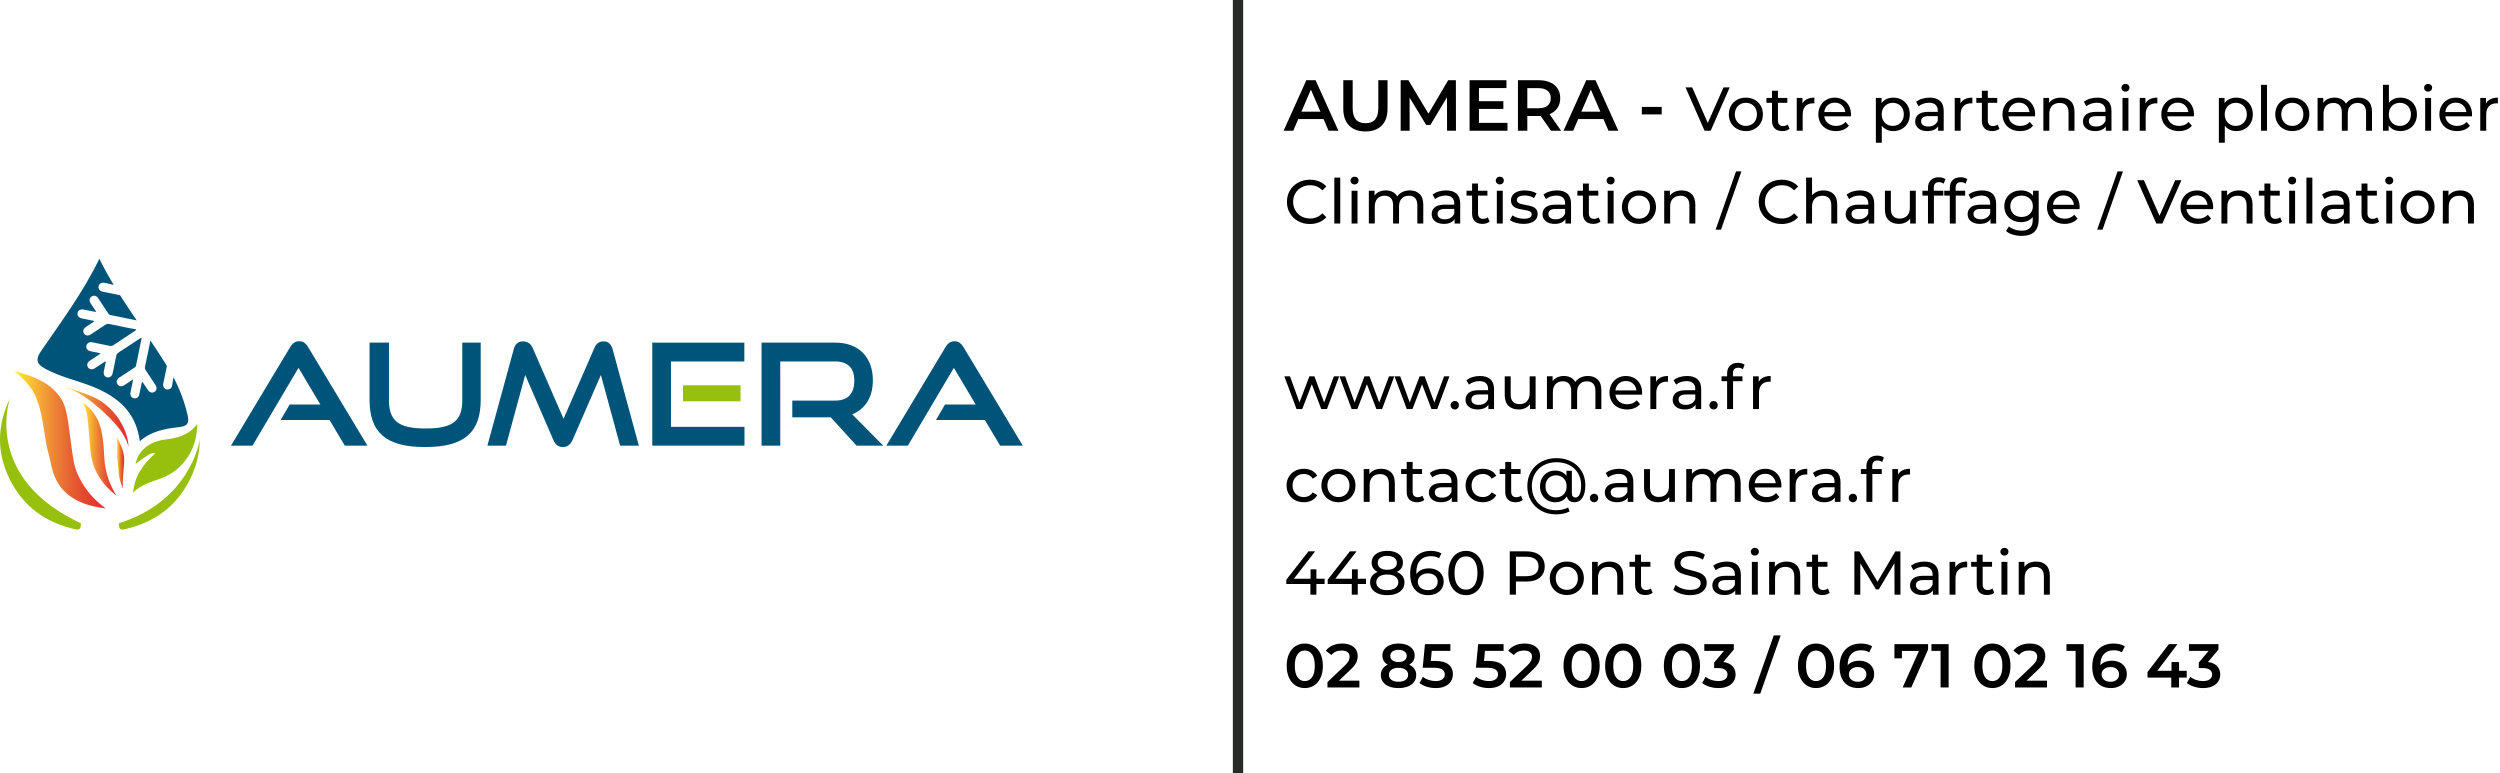 <?xml version="1.0" encoding="utf-8"?>
<!-- Generator: Adobe Illustrator 28.3.0, SVG Export Plug-In . SVG Version: 6.00 Build 0)  -->
<svg version="1.1" xmlns="http://www.w3.org/2000/svg" xmlns:xlink="http://www.w3.org/1999/xlink" x="0px" y="0px"
	 width="484.978px" height="150px" viewBox="0 0 484.978 150" enable-background="new 0 0 484.978 150" xml:space="preserve">
<g id="Calque_1">
	<rect x="-729.683" y="-275.053" fill="#FFFFFF" width="1366" height="2065.439"/>
	<g>
		<g>
			<g id="XMLID_00000075122165652998994000000012975917001782856837_">
				<path id="XMLID_00000085930274013509454910000016533308497051303846_" fill="#97BF0D" d="M19.116,90.395
					c0.019,0.143,0.038,0.287,0.061,0.427c-0.003-0.107-0.004-0.214-0.005-0.321C19.153,90.466,19.135,90.43,19.116,90.395z"/>
				
					<linearGradient id="XMLID_00000015320530764834779110000012602908246237275282_" gradientUnits="userSpaceOnUse" x1="22.613" y1="89.8" x2="24.103" y2="89.8">
					<stop  offset="0" style="stop-color:#FFEE27"/>
					<stop  offset="0.158" style="stop-color:#FCC732"/>
					<stop  offset="0.316" style="stop-color:#F3A136"/>
					<stop  offset="0.47" style="stop-color:#EC7E35"/>
					<stop  offset="0.619" style="stop-color:#E76033"/>
					<stop  offset="0.759" style="stop-color:#E34931"/>
					<stop  offset="0.89" style="stop-color:#E23830"/>
					<stop  offset="1" style="stop-color:#E13130"/>
				</linearGradient>
				
					<path id="XMLID_00000116925964626140189500000017426906445095383938_" fill="url(#XMLID_00000015320530764834779110000012602908246237275282_)" d="
					M23.811,93.683c0.022-1.003,0.11-2.012,0.195-2.988c0.026-0.301,0.052-0.602,0.077-0.902c0.147-1.819-0.513-3.446-1.47-4.972
					c0.129,0.766,0.155,1.557,0.134,2.398c-0.009,0.337-0.02,0.675-0.032,1.012c-0.03,0.886,0.214,1.803,0.241,2.693
					c0.042,1.396,0.345,2.683,0.905,3.853C23.82,94.415,23.803,94.05,23.811,93.683z"/>
				
					<linearGradient id="XMLID_00000048494293834897901030000011043754916034609335_" gradientUnits="userSpaceOnUse" x1="2.774" y1="85.299" x2="20.52" y2="85.299">
					<stop  offset="0" style="stop-color:#FFEE27"/>
					<stop  offset="0.158" style="stop-color:#FCC732"/>
					<stop  offset="0.316" style="stop-color:#F3A136"/>
					<stop  offset="0.47" style="stop-color:#EC7E35"/>
					<stop  offset="0.619" style="stop-color:#E76033"/>
					<stop  offset="0.759" style="stop-color:#E34931"/>
					<stop  offset="0.89" style="stop-color:#E23830"/>
					<stop  offset="1" style="stop-color:#E13130"/>
				</linearGradient>
				
					<path id="XMLID_00000108989316892631555430000012693558399142550949_" fill="url(#XMLID_00000048494293834897901030000011043754916034609335_)" d="
					M4.213,72.386c-0.101-0.031-0.202-0.062-0.304-0.094c-0.384-0.119-0.76-0.236-1.135-0.322c1.076,0.843,2.061,1.827,2.943,2.941
					c1.367,1.727,1.97,3.829,2.491,6.617c0.264,1.412,0.486,2.852,0.7,4.245c0.21,1.362,0.702,2.771,0.958,4.145
					c0.46,2.477,1.434,4.351,2.978,5.729c2.199,1.962,4.862,2.62,7.676,2.982c-0.941-0.663-1.747-1.412-2.334-2.016
					c-0.235-0.236-0.462-0.484-0.674-0.733c-0.134-0.155-0.21-0.25-0.213-0.254l-0.084-0.112c-1.374-1.743-2.55-3.826-2.954-6.193
					c-0.236-1.384-0.417-2.795-0.593-4.16c-0.123-0.954-0.249-1.941-0.393-2.906c-0.306-2.048-0.582-3.626-1.461-4.969
					C9.956,74.448,7.063,73.254,4.213,72.386z"/>
				
					<linearGradient id="XMLID_00000079478373695839185410000006848269676431704984_" gradientUnits="userSpaceOnUse" x1="15.988" y1="87.106" x2="22.614" y2="87.106">
					<stop  offset="0" style="stop-color:#FFEE27"/>
					<stop  offset="0.158" style="stop-color:#FCC732"/>
					<stop  offset="0.316" style="stop-color:#F3A136"/>
					<stop  offset="0.47" style="stop-color:#EC7E35"/>
					<stop  offset="0.619" style="stop-color:#E76033"/>
					<stop  offset="0.759" style="stop-color:#E34931"/>
					<stop  offset="0.89" style="stop-color:#E23830"/>
					<stop  offset="1" style="stop-color:#E13130"/>
				</linearGradient>
				
					<path id="XMLID_00000135684423406367295670000013985225624577649044_" fill="url(#XMLID_00000079478373695839185410000006848269676431704984_)" d="
					M19.794,84.216c-0.45-2.585-1.466-4.57-3.806-6.189c0.779,1.227,0.962,2.612,1.112,4.177c0.077,0.807,0.143,1.626,0.206,2.419
					c0.081,1.016,0.165,2.067,0.274,3.094c0.363,3.418,2.202,6.239,4.922,8.384c0.036,0.029,0.074,0.056,0.112,0.084
					c-1.269-2.054-2.234-4.465-2.371-7.298C20.171,87.383,20.066,85.775,19.794,84.216z"/>
				
					<linearGradient id="XMLID_00000035499623764657495000000017549470206121332667_" gradientUnits="userSpaceOnUse" x1="12.405" y1="80.815" x2="24.938" y2="80.815">
					<stop  offset="0" style="stop-color:#FFEE27"/>
					<stop  offset="0.158" style="stop-color:#FCC732"/>
					<stop  offset="0.316" style="stop-color:#F3A136"/>
					<stop  offset="0.47" style="stop-color:#EC7E35"/>
					<stop  offset="0.619" style="stop-color:#E76033"/>
					<stop  offset="0.759" style="stop-color:#E34931"/>
					<stop  offset="0.89" style="stop-color:#E23830"/>
					<stop  offset="1" style="stop-color:#E13130"/>
				</linearGradient>
				
					<path id="XMLID_00000076571301434120197200000003003481082206508179_" fill="url(#XMLID_00000035499623764657495000000017549470206121332667_)" d="
					M16.352,76.935c1.509,0.925,6.187,4.785,7.674,7.602c0.409,0.705,0.713,1.431,0.913,2.186c-0.15-3.936-3.095-7.896-6.469-9.526
					c-1.661-0.803-3.461-1.316-5.193-1.974c-0.289-0.11-0.58-0.214-0.872-0.315c0,0,0.484,0.188,1.267,0.564
					C14.667,75.922,15.56,76.408,16.352,76.935z"/>
				<path id="XMLID_00000065056209519818849070000007405947745255165850_" fill="#97BF0D" d="M13.672,75.471
					c-0.782-0.376-1.267-0.564-1.267-0.564l1.087,0.482C13.553,75.416,13.612,75.444,13.672,75.471z"/>
				<path id="XMLID_00000171716027362517006960000005831455588059189641_" fill="#97BF0D" d="M5.679,94.234
					c-6.847-8.144-3.751-16.961-3.751-16.961c-2.534,5.324-2.597,10.57-0.028,15.735c2.612,5.25,6.944,8.359,12.635,9.656
					c0.853,0.194,1.112-0.031,1.148-0.873c0.004-0.093,0.006-0.184,0.007-0.276c-0.246-0.087-0.488-0.178-0.73-0.273
					c0.427,0.149,0.73,0.273,0.73,0.273c-2.179-1.013-4.039-2.109-5.627-3.257C8.277,96.966,6.836,95.61,5.679,94.234z"/>
				<path id="XMLID_00000151524080645572879250000016447163609318781571_" fill="#005379" d="M27.128,85.596
					c2.161-1.938,4.764-2.398,7.437-2.72c1.247-0.15,2.293-0.315,1.842-2.285c-0.601-2.625-1.526-5.079-2.754-7.406
					c-0.001,0.009-0.003,0.019-0.005,0.028c-0.088,0.556-0.172,1.096-0.269,1.632c-0.067,0.37-0.3,0.608-0.672,0.696
					c-0.359,0.085-0.649-0.037-0.875-0.312c-0.218-0.266-0.209-0.573-0.142-0.893c0.12-0.569,0.238-1.139,0.355-1.708
					c0.111-0.541,0.222-1.083,0.332-1.625c0.001-0.007,0.003-0.014,0.005-0.021c-1.025-1.672-2.105-3.309-3.206-4.938
					c-0.021,0.067-0.018,0.14-0.031,0.203c-0.204,0.977-0.406,1.954-0.608,2.931c-0.131,0.631-0.261,1.261-0.395,1.891
					c-0.006,0.029-0.012,0.057-0.018,0.086c-0.03,0.143-0.026,0.268,0.008,0.388c0.026,0.093,0.07,0.183,0.133,0.276
					c0.636,0.94,1.258,1.89,1.879,2.84c0.35,0.535,0.288,1.038-0.151,1.339c-0.447,0.306-0.971,0.162-1.335-0.377
					c-0.342-0.507-0.675-1.02-1.012-1.531c-0.187,0.062-0.16,0.218-0.185,0.336c-0.146,0.685-0.277,1.374-0.429,2.058
					c-0.13,0.59-0.543,0.881-1.059,0.773c-0.509-0.106-0.775-0.554-0.66-1.135c0.16-0.802,0.331-1.601,0.526-2.538
					c-0.657,0.434-1.203,0.806-1.762,1.16c-0.616,0.389-1.311,0.116-1.421-0.552c-0.073-0.444,0.164-0.732,0.512-0.961
					c0.961-0.631,1.919-1.267,2.881-1.899c0.165-0.108,0.297-0.216,0.341-0.436c0.019-0.093,0.038-0.187,0.057-0.28
					c0.249-1.239,0.503-2.476,0.758-3.713c0.081-0.394,0.162-0.788,0.243-1.182c0.011-0.054,0.002-0.112,0.003-0.171
					c-0.19-0.034-0.29,0.1-0.406,0.177c-1.361,0.893-2.715,1.797-4.082,2.682c-0.174,0.113-0.281,0.242-0.35,0.405
					c-0.03,0.071-0.053,0.147-0.069,0.233c-0.138,0.71-0.283,1.418-0.431,2.126c-0.081,0.388-0.162,0.777-0.244,1.165
					c-0.135,0.638-0.563,0.968-1.086,0.854c-0.527-0.115-0.768-0.578-0.631-1.231c0.105-0.504,0.216-1.006,0.323-1.5
					c0.02-0.091,0.04-0.183,0.059-0.273c-0.19-0.116-0.268,0.014-0.356,0.071c-0.002,0.001-0.004,0.002-0.005,0.003
					c-0.613,0.396-1.217,0.806-1.831,1.2c-0.463,0.297-0.996,0.206-1.269-0.199c-0.276-0.41-0.161-0.94,0.294-1.248
					c0.462-0.313,0.93-0.621,1.412-0.937c0.238-0.156,0.479-0.314,0.726-0.478c-0.365-0.192-0.706-0.206-1.029-0.277
					c-0.126-0.028-0.253-0.053-0.379-0.078c-0.195-0.039-0.391-0.078-0.585-0.123c-0.545-0.125-0.85-0.543-0.761-1.033
					c0.041-0.227,0.163-0.413,0.337-0.54c0.205-0.149,0.482-0.214,0.783-0.155c0.79,0.154,1.58,0.315,2.368,0.482
					c0.322,0.068,0.644,0.134,0.965,0.206c0.334,0.075,0.591,0.017,0.873-0.173c0.137-0.092,0.275-0.184,0.412-0.276
					c1.178-0.789,2.365-1.565,3.547-2.347c0.13-0.086,0.283-0.152,0.414-0.395c-0.562-0.099-1.072-0.178-1.578-0.28
					c-1.229-0.247-2.457-0.496-3.681-0.762c-0.165-0.036-0.308-0.034-0.446,0.005c-0.102,0.028-0.201,0.076-0.303,0.145
					c-0.545,0.369-1.093,0.733-1.643,1.094c-0.399,0.262-0.798,0.523-1.197,0.784c-0.43,0.281-0.846,0.277-1.141,0.014
					c-0.056-0.05-0.108-0.108-0.154-0.176c-0.179-0.262-0.202-0.548-0.082-0.81c0.081-0.178,0.228-0.345,0.438-0.486
					c0.532-0.356,1.067-0.706,1.64-1.083c-0.223-0.163-0.452-0.155-0.658-0.201c-0.537-0.12-1.078-0.225-1.617-0.335
					c-0.017-0.003-0.033-0.007-0.05-0.01c-0.701-0.143-1.031-0.526-0.929-1.074c0.095-0.509,0.504-0.752,1.124-0.677
					c0.056,0.007,0.114,0.015,0.174,0.027c0.629,0.127,1.257,0.257,1.886,0.384c0.067,0.013,0.135,0.023,0.226,0.035
					c0.064,0.008,0.138,0.018,0.232,0.031c-0.066-0.1-0.13-0.196-0.193-0.292c-0.33-0.496-0.632-0.947-0.923-1.404
					c-0.293-0.462-0.248-0.911,0.098-1.218c0.443-0.394,1.009-0.304,1.374,0.24c0.038,0.057,0.076,0.115,0.114,0.172
					c0.61,0.911,1.209,1.829,1.814,2.743c0.022,0.033,0.043,0.067,0.065,0.099c0.073,0.108,0.156,0.204,0.32,0.237
					c1.724,0.346,3.445,0.706,5.167,1.062c-1.096-1.609-2.187-3.231-3.239-4.891c-0.208-0.04-0.415-0.083-0.623-0.124
					c-0.888-0.175-1.775-0.357-2.661-0.538c-0.026-0.005-0.05-0.012-0.074-0.018c-0.605-0.149-0.906-0.542-0.803-1.053
					c0.106-0.526,0.579-0.792,1.215-0.658c0.239,0.05,0.477,0.105,0.715,0.16c0.333,0.077,0.666,0.155,0.998,0.233
					c-0.984-1.639-1.921-3.324-2.781-5.077c-3.197,6.592-7.366,12.166-11.29,17.886c-1.305,1.903-0.67,2.689,1.007,3.573
					c2.835,1.493,5.965,2.154,8.913,3.325C22.753,76.903,26.384,79.866,27.128,85.596z"/>
				<path id="XMLID_00000031893804666191928130000007240792982576338561_" fill="#97BF0D" d="M26.297,90.009
					c2.892-2.152,2.892-2.152,3.847-2.085c-2.272,2.019-4.01,4.278-4.327,7.627c1.657-1.622,3.653-2.1,5.552-2.806
					c4.168-1.548,6.923-5.678,6.885-10.486c-1.656,2.239-3.915,2.719-6.349,3.034C28.81,85.696,26.726,87.598,26.297,90.009z"/>
				<path id="XMLID_00000112591704344884922130000004808375335819689372_" fill="#97BF0D" d="M23.06,101.515
					c0.001,0.091,0.003,0.183,0.007,0.276c0.036,0.842,0.295,1.068,1.148,0.873c5.691-1.297,10.024-4.406,12.635-9.656
					c1.271-2.554,1.896-5.128,1.899-7.721C38.75,85.286,37.123,97.068,23.06,101.515z"/>
			</g>
			<g>
				<rect x="132.495" y="74.743" fill="#97BF0D" width="11.165" height="3.109"/>
				<path fill="#005379" d="M59.07,66.515c-0.28-0.212-0.625-0.319-1.026-0.319c-0.4,0-0.749,0.107-1.038,0.319
					c-0.282,0.207-0.529,0.492-0.734,0.845L44.806,86.453h4.177l8.926-15.093l4.236,7.112h-5.953l-1.748,3h9.478l2.938,4.933
					l0.029,0.048h4.394L59.79,67.361C59.584,67.007,59.342,66.723,59.07,66.515z"/>
				<path fill="#005379" d="M89.682,77.617c0,0.982-0.122,1.832-0.362,2.526c-0.238,0.687-0.63,1.258-1.167,1.698
					c-0.54,0.442-1.272,0.77-2.178,0.973c-0.914,0.206-2.061,0.311-3.408,0.311c-1.347,0-2.494-0.105-3.408-0.311
					c-0.906-0.204-1.638-0.531-2.177-0.973c-0.536-0.439-0.929-1.01-1.167-1.698c-0.24-0.694-0.362-1.544-0.362-2.526V66.468h-3.762
					v11.149c0,1.529,0.203,2.882,0.604,4.02c0.403,1.145,1.044,2.107,1.906,2.859c0.86,0.75,1.986,1.316,3.346,1.681
					c1.354,0.363,3.007,0.548,4.911,0.548c1.922,0,3.584-0.184,4.938-0.548c1.36-0.365,2.486-0.931,3.346-1.681
					c0.862-0.752,1.503-1.713,1.906-2.859c0.401-1.14,0.604-2.492,0.604-4.02V66.468h-3.572V77.617z"/>
				<path fill="#005379" d="M117.08,66.223c-0.82,0-1.409,0.414-1.751,1.23l-6.007,13.783l-6.006-13.782
					c-0.171-0.398-0.426-0.706-0.76-0.916c-0.333-0.209-0.694-0.314-1.073-0.314c-0.954,0-1.563,0.501-1.81,1.488l-5.089,18.617
					l-0.034,0.124h3.606l3.729-13.71l5.467,12.615c0.378,0.907,1.004,1.367,1.861,1.367c0.438,0,0.811-0.122,1.11-0.362
					c0.291-0.234,0.542-0.571,0.75-1.004l5.495-12.617l3.71,13.638l0.02,0.073h3.633l-5.096-18.743
					C118.55,66.723,117.959,66.223,117.08,66.223z"/>
				<polygon fill="#005379" points="130.161,70.122 144.396,70.122 144.396,66.468 126.534,66.468 126.534,86.453 144.423,86.453 
					144.423,82.799 130.161,82.799 				"/>
				<path fill="#005379" d="M168.236,77.983c0.724-1.127,1.091-2.541,1.091-4.204c0-1.114-0.167-2.133-0.496-3.028
					c-0.33-0.898-0.814-1.675-1.438-2.308c-0.623-0.633-1.396-1.126-2.294-1.465c-0.897-0.339-1.925-0.51-3.056-0.51h-14.306v19.984
					h3.626V70.122h10.68c1.166,0,2.082,0.307,2.722,0.912c0.639,0.604,0.963,1.546,0.963,2.8c0,1.256-0.312,2.227-0.926,2.886
					c-0.613,0.657-1.541,0.989-2.759,0.989h-8.345v3.245h7.458l5.008,5.498h5.179l-6.022-6.077
					C166.557,79.876,167.537,79.071,168.236,77.983z"/>
				<path fill="#005379" d="M186.923,67.361c-0.205-0.354-0.447-0.638-0.72-0.846c-0.28-0.212-0.625-0.319-1.026-0.319
					c-0.4,0-0.749,0.107-1.038,0.319c-0.283,0.207-0.53,0.492-0.734,0.845l-11.377,18.944l-0.09,0.149h4.177l8.926-15.093
					l4.236,7.112h-5.953l-1.748,3h9.478l2.938,4.933l0.029,0.048h4.394L186.923,67.361z"/>
			</g>
		</g>
		<g>
			<g>
				<path d="M256.751,23.092h-4.9l-0.966,2.268h-1.876l4.41-9.8h1.792l4.424,9.8h-1.904L256.751,23.092z M256.149,21.663
					l-1.848-4.284l-1.834,4.284H256.149z"/>
				<path d="M261.721,24.359c-0.756-0.761-1.134-1.851-1.134-3.269v-5.53h1.82v5.46c0,1.923,0.831,2.884,2.492,2.884
					c1.652,0,2.478-0.961,2.478-2.884v-5.46h1.792v5.53c0,1.418-0.375,2.508-1.127,3.269c-0.751,0.761-1.804,1.141-3.157,1.141
					C263.531,25.499,262.477,25.119,261.721,24.359z"/>
				<path d="M280.719,25.36l-0.014-6.496l-3.22,5.376h-0.812l-3.22-5.292v6.412h-1.736v-9.8h1.498l3.893,6.496l3.822-6.496h1.498
					l0.015,9.8H280.719z"/>
				<path d="M292.436,23.833v1.526h-7.35v-9.8h7.154v1.525h-5.334v2.549h4.732v1.498h-4.732v2.701H292.436z"/>
				<path d="M300.879,25.36l-2.002-2.87c-0.084,0.01-0.21,0.014-0.378,0.014h-2.212v2.856h-1.82v-9.8h4.032
					c0.849,0,1.589,0.14,2.219,0.42c0.63,0.28,1.113,0.682,1.449,1.204s0.504,1.144,0.504,1.861c0,0.738-0.18,1.372-0.539,1.904
					s-0.875,0.929-1.547,1.19l2.254,3.22H300.879z M300.22,17.604c-0.411-0.336-1.013-0.504-1.806-0.504h-2.128v3.906h2.128
					c0.793,0,1.395-0.171,1.806-0.512c0.411-0.341,0.616-0.823,0.616-1.449C300.837,18.42,300.631,17.94,300.22,17.604z"/>
				<path d="M311.056,23.092h-4.9l-0.966,2.268h-1.876l4.41-9.8h1.792l4.424,9.8h-1.903L311.056,23.092z M310.455,21.663
					l-1.849-4.284l-1.834,4.284H310.455z"/>
				<path d="M318.504,20.74h3.85v1.456h-3.85V20.74z"/>
				<path d="M335.544,16.959l-3.684,8.4h-1.188l-3.696-8.4h1.296l3.024,6.9l3.048-6.9H335.544z"/>
				<path d="M336.984,25.012c-0.504-0.28-0.898-0.666-1.183-1.158c-0.284-0.492-0.426-1.05-0.426-1.674s0.142-1.183,0.426-1.674
					c0.284-0.492,0.678-0.877,1.183-1.152c0.504-0.276,1.071-0.414,1.704-0.414c0.632,0,1.198,0.138,1.698,0.414
					c0.5,0.275,0.893,0.66,1.176,1.152c0.284,0.491,0.426,1.05,0.426,1.674s-0.143,1.182-0.426,1.674s-0.676,0.878-1.176,1.158
					c-0.5,0.279-1.066,0.42-1.698,0.42C338.055,25.432,337.488,25.291,336.984,25.012z M339.786,24.142
					c0.324-0.188,0.578-0.452,0.762-0.792c0.184-0.34,0.276-0.73,0.276-1.17c0-0.44-0.092-0.83-0.276-1.17
					c-0.184-0.34-0.438-0.603-0.762-0.786c-0.324-0.185-0.69-0.276-1.098-0.276c-0.408,0-0.774,0.092-1.098,0.276
					c-0.324,0.184-0.58,0.446-0.768,0.786c-0.188,0.34-0.282,0.729-0.282,1.17c0,0.439,0.094,0.83,0.282,1.17
					c0.188,0.34,0.444,0.604,0.768,0.792c0.324,0.188,0.69,0.282,1.098,0.282C339.096,24.424,339.462,24.329,339.786,24.142z"/>
				<path d="M347.16,24.988c-0.168,0.145-0.376,0.254-0.624,0.33s-0.504,0.114-0.769,0.114c-0.64,0-1.136-0.172-1.487-0.517
					c-0.353-0.344-0.528-0.836-0.528-1.476v-3.492h-1.08v-0.948h1.08v-1.392h1.152v1.392h1.824v0.948h-1.824v3.444
					c0,0.344,0.085,0.607,0.258,0.792c0.172,0.184,0.418,0.275,0.738,0.275c0.352,0,0.652-0.1,0.9-0.3L347.16,24.988z"/>
				<path d="M350.544,19.228c0.392-0.192,0.868-0.288,1.428-0.288v1.116c-0.064-0.008-0.152-0.013-0.264-0.013
					c-0.624,0-1.114,0.187-1.47,0.559s-0.534,0.902-0.534,1.59v3.168h-1.152v-6.36h1.104v1.068
					C349.855,19.699,350.151,19.419,350.544,19.228z"/>
				<path d="M359.051,22.564h-5.16c0.072,0.56,0.318,1.01,0.738,1.35c0.42,0.341,0.942,0.511,1.566,0.511
					c0.76,0,1.372-0.257,1.836-0.769l0.636,0.744c-0.288,0.336-0.646,0.592-1.074,0.768c-0.428,0.177-0.906,0.265-1.434,0.265
					c-0.672,0-1.269-0.139-1.788-0.414c-0.521-0.276-0.922-0.662-1.206-1.158c-0.284-0.496-0.426-1.056-0.426-1.68
					c0-0.616,0.138-1.172,0.414-1.668s0.656-0.883,1.14-1.158c0.484-0.276,1.03-0.414,1.638-0.414c0.608,0,1.15,0.138,1.626,0.414
					c0.476,0.275,0.848,0.662,1.116,1.158s0.402,1.063,0.402,1.704C359.076,22.304,359.068,22.419,359.051,22.564z M354.546,20.415
					c-0.372,0.336-0.59,0.776-0.654,1.32h4.08c-0.064-0.536-0.282-0.974-0.654-1.314c-0.372-0.34-0.834-0.51-1.386-0.51
					C355.38,19.911,354.918,20.079,354.546,20.415z"/>
				<path d="M368.927,19.348c0.488,0.271,0.87,0.651,1.146,1.14c0.275,0.488,0.414,1.052,0.414,1.692
					c0,0.64-0.138,1.206-0.414,1.697c-0.276,0.492-0.658,0.875-1.146,1.146c-0.488,0.272-1.04,0.408-1.656,0.408
					c-0.456,0-0.875-0.088-1.254-0.265c-0.38-0.176-0.702-0.432-0.966-0.768v3.288H363.9v-8.688h1.104v1.009
					c0.256-0.353,0.58-0.618,0.972-0.799c0.392-0.18,0.824-0.27,1.296-0.27C367.887,18.94,368.439,19.075,368.927,19.348z
					 M368.274,24.142c0.324-0.188,0.58-0.452,0.768-0.792c0.188-0.34,0.282-0.73,0.282-1.17c0-0.44-0.095-0.83-0.282-1.17
					c-0.188-0.34-0.444-0.603-0.768-0.786c-0.324-0.185-0.69-0.276-1.098-0.276c-0.4,0-0.762,0.094-1.086,0.282
					c-0.324,0.188-0.58,0.45-0.768,0.786s-0.282,0.724-0.282,1.164c0,0.439,0.092,0.83,0.276,1.17s0.44,0.604,0.768,0.792
					c0.328,0.188,0.691,0.282,1.092,0.282C367.584,24.424,367.95,24.329,368.274,24.142z"/>
				<path d="M376.361,19.587c0.468,0.433,0.702,1.076,0.702,1.933v3.84h-1.092v-0.84c-0.192,0.296-0.466,0.521-0.822,0.678
					s-0.778,0.234-1.266,0.234c-0.712,0-1.282-0.172-1.71-0.517c-0.428-0.344-0.642-0.796-0.642-1.355
					c0-0.561,0.204-1.01,0.611-1.351c0.408-0.34,1.057-0.51,1.944-0.51h1.824v-0.228c0-0.496-0.145-0.876-0.432-1.141
					c-0.288-0.264-0.712-0.396-1.272-0.396c-0.376,0-0.744,0.062-1.104,0.186s-0.665,0.29-0.912,0.498l-0.48-0.863
					c0.328-0.265,0.72-0.467,1.176-0.606s0.94-0.21,1.452-0.21C375.219,18.94,375.893,19.156,376.361,19.587z M375.215,24.249
					c0.32-0.195,0.552-0.474,0.696-0.834v-0.888h-1.776c-0.976,0-1.464,0.328-1.464,0.984c0,0.319,0.124,0.571,0.372,0.756
					c0.248,0.184,0.592,0.275,1.032,0.275C374.515,24.543,374.895,24.446,375.215,24.249z"/>
				<path d="M381.191,19.228c0.392-0.192,0.868-0.288,1.428-0.288v1.116c-0.064-0.008-0.152-0.013-0.264-0.013
					c-0.624,0-1.114,0.187-1.47,0.559c-0.356,0.372-0.534,0.902-0.534,1.59v3.168h-1.152v-6.36h1.104v1.068
					C380.504,19.699,380.799,19.419,381.191,19.228z"/>
				<path d="M387.875,24.988c-0.168,0.145-0.376,0.254-0.624,0.33s-0.504,0.114-0.768,0.114c-0.64,0-1.136-0.172-1.488-0.517
					c-0.352-0.344-0.528-0.836-0.528-1.476v-3.492h-1.08v-0.948h1.08v-1.392h1.152v1.392h1.824v0.948h-1.824v3.444
					c0,0.344,0.085,0.607,0.258,0.792c0.172,0.184,0.418,0.275,0.738,0.275c0.353,0,0.652-0.1,0.9-0.3L387.875,24.988z"/>
				<path d="M394.775,22.564h-5.16c0.072,0.56,0.318,1.01,0.738,1.35c0.42,0.341,0.942,0.511,1.566,0.511
					c0.76,0,1.372-0.257,1.836-0.769l0.636,0.744c-0.288,0.336-0.646,0.592-1.074,0.768c-0.428,0.177-0.906,0.265-1.434,0.265
					c-0.672,0-1.269-0.139-1.788-0.414c-0.521-0.276-0.922-0.662-1.206-1.158c-0.284-0.496-0.426-1.056-0.426-1.68
					c0-0.616,0.138-1.172,0.414-1.668s0.656-0.883,1.14-1.158c0.484-0.276,1.03-0.414,1.638-0.414c0.608,0,1.15,0.138,1.626,0.414
					c0.476,0.275,0.848,0.662,1.116,1.158s0.402,1.063,0.402,1.704C394.799,22.304,394.791,22.419,394.775,22.564z M390.269,20.415
					c-0.372,0.336-0.59,0.776-0.654,1.32h4.08c-0.064-0.536-0.282-0.974-0.654-1.314c-0.372-0.34-0.834-0.51-1.386-0.51
					C391.103,19.911,390.641,20.079,390.269,20.415z"/>
				<path d="M401.717,19.642c0.476,0.468,0.714,1.154,0.714,2.058v3.66h-1.152v-3.528c0-0.615-0.148-1.08-0.444-1.392
					c-0.296-0.312-0.72-0.468-1.272-0.468c-0.624,0-1.116,0.182-1.476,0.546s-0.54,0.886-0.54,1.565v3.276h-1.152v-6.36h1.104v0.96
					c0.232-0.327,0.546-0.579,0.942-0.756c0.396-0.176,0.846-0.264,1.35-0.264C400.599,18.94,401.241,19.174,401.717,19.642z"/>
				<path d="M408.905,19.587c0.468,0.433,0.702,1.076,0.702,1.933v3.84h-1.092v-0.84c-0.192,0.296-0.466,0.521-0.822,0.678
					c-0.356,0.156-0.778,0.234-1.266,0.234c-0.712,0-1.282-0.172-1.71-0.517c-0.428-0.344-0.642-0.796-0.642-1.355
					c0-0.561,0.204-1.01,0.612-1.351c0.408-0.34,1.056-0.51,1.944-0.51h1.824v-0.228c0-0.496-0.144-0.876-0.432-1.141
					c-0.288-0.264-0.712-0.396-1.272-0.396c-0.376,0-0.744,0.062-1.104,0.186c-0.36,0.124-0.664,0.29-0.912,0.498l-0.48-0.863
					c0.328-0.265,0.72-0.467,1.176-0.606s0.939-0.21,1.452-0.21C407.763,18.94,408.437,19.156,408.905,19.587z M407.759,24.249
					c0.32-0.195,0.552-0.474,0.696-0.834v-0.888h-1.775c-0.977,0-1.464,0.328-1.464,0.984c0,0.319,0.124,0.571,0.372,0.756
					c0.248,0.184,0.592,0.275,1.032,0.275C407.059,24.543,407.439,24.446,407.759,24.249z"/>
				<path d="M411.761,17.56c-0.148-0.145-0.223-0.32-0.223-0.528s0.074-0.386,0.223-0.534c0.147-0.147,0.333-0.222,0.558-0.222
					c0.224,0,0.41,0.07,0.558,0.21s0.222,0.314,0.222,0.522c0,0.216-0.074,0.397-0.222,0.546c-0.148,0.147-0.334,0.222-0.558,0.222
					C412.095,17.776,411.909,17.703,411.761,17.56z M411.743,18.999h1.152v6.36h-1.152V18.999z"/>
				<path d="M417.083,19.228c0.392-0.192,0.868-0.288,1.428-0.288v1.116c-0.064-0.008-0.152-0.013-0.264-0.013
					c-0.624,0-1.114,0.187-1.47,0.559c-0.356,0.372-0.534,0.902-0.534,1.59v3.168h-1.152v-6.36h1.104v1.068
					C416.395,19.699,416.691,19.419,417.083,19.228z"/>
				<path d="M425.59,22.564h-5.16c0.072,0.56,0.318,1.01,0.738,1.35c0.42,0.341,0.942,0.511,1.566,0.511
					c0.76,0,1.372-0.257,1.836-0.769l0.636,0.744c-0.288,0.336-0.646,0.592-1.074,0.768c-0.428,0.177-0.906,0.265-1.434,0.265
					c-0.672,0-1.268-0.139-1.788-0.414c-0.52-0.276-0.922-0.662-1.206-1.158s-0.426-1.056-0.426-1.68
					c0-0.616,0.138-1.172,0.414-1.668c0.276-0.496,0.656-0.883,1.14-1.158c0.484-0.276,1.03-0.414,1.638-0.414
					s1.15,0.138,1.626,0.414c0.476,0.275,0.848,0.662,1.116,1.158c0.269,0.496,0.402,1.063,0.402,1.704
					C425.615,22.304,425.607,22.419,425.59,22.564z M421.085,20.415c-0.372,0.336-0.59,0.776-0.654,1.32h4.08
					c-0.064-0.536-0.282-0.974-0.654-1.314c-0.372-0.34-0.834-0.51-1.386-0.51S421.457,20.079,421.085,20.415z"/>
				<path d="M435.467,19.348c0.488,0.271,0.87,0.651,1.146,1.14c0.276,0.488,0.414,1.052,0.414,1.692
					c0,0.64-0.138,1.206-0.414,1.697c-0.276,0.492-0.658,0.875-1.146,1.146c-0.488,0.272-1.041,0.408-1.656,0.408
					c-0.456,0-0.875-0.088-1.254-0.265c-0.38-0.176-0.702-0.432-0.966-0.768v3.288h-1.151v-8.688h1.104v1.009
					c0.256-0.353,0.58-0.618,0.972-0.799c0.392-0.18,0.824-0.27,1.296-0.27C434.426,18.94,434.979,19.075,435.467,19.348z
					 M434.813,24.142c0.324-0.188,0.58-0.452,0.768-0.792s0.282-0.73,0.282-1.17c0-0.44-0.094-0.83-0.282-1.17
					s-0.444-0.603-0.768-0.786c-0.324-0.185-0.69-0.276-1.099-0.276c-0.4,0-0.762,0.094-1.086,0.282
					c-0.324,0.188-0.58,0.45-0.768,0.786c-0.188,0.336-0.282,0.724-0.282,1.164c0,0.439,0.092,0.83,0.276,1.17
					c0.184,0.34,0.439,0.604,0.768,0.792c0.328,0.188,0.692,0.282,1.092,0.282C434.123,24.424,434.489,24.329,434.813,24.142z"/>
				<path d="M438.623,16.455h1.152v8.904h-1.152V16.455z"/>
				<path d="M442.991,25.012c-0.504-0.28-0.898-0.666-1.183-1.158c-0.284-0.492-0.426-1.05-0.426-1.674s0.142-1.183,0.426-1.674
					c0.284-0.492,0.678-0.877,1.183-1.152c0.504-0.276,1.071-0.414,1.704-0.414c0.632,0,1.198,0.138,1.698,0.414
					c0.5,0.275,0.893,0.66,1.176,1.152c0.284,0.491,0.426,1.05,0.426,1.674s-0.143,1.182-0.426,1.674s-0.676,0.878-1.176,1.158
					c-0.5,0.279-1.066,0.42-1.698,0.42C444.062,25.432,443.495,25.291,442.991,25.012z M445.793,24.142
					c0.324-0.188,0.578-0.452,0.762-0.792c0.184-0.34,0.276-0.73,0.276-1.17c0-0.44-0.092-0.83-0.276-1.17
					c-0.184-0.34-0.438-0.603-0.762-0.786c-0.324-0.185-0.69-0.276-1.098-0.276c-0.408,0-0.774,0.092-1.098,0.276
					c-0.324,0.184-0.58,0.446-0.768,0.786c-0.188,0.34-0.282,0.729-0.282,1.17c0,0.439,0.094,0.83,0.282,1.17
					c0.188,0.34,0.444,0.604,0.768,0.792c0.324,0.188,0.69,0.282,1.098,0.282C445.103,24.424,445.468,24.329,445.793,24.142z"/>
				<path d="M459.448,19.636c0.468,0.464,0.702,1.151,0.702,2.063v3.66h-1.152v-3.528c0-0.615-0.143-1.08-0.426-1.392
					c-0.284-0.312-0.69-0.468-1.218-0.468c-0.584,0-1.048,0.182-1.392,0.546c-0.344,0.364-0.516,0.886-0.516,1.565v3.276h-1.152
					v-3.528c0-0.615-0.143-1.08-0.426-1.392c-0.284-0.312-0.69-0.468-1.218-0.468c-0.584,0-1.048,0.182-1.392,0.546
					s-0.516,0.886-0.516,1.565v3.276h-1.152v-6.36h1.104v0.948c0.232-0.328,0.536-0.578,0.912-0.75s0.805-0.258,1.284-0.258
					c0.496,0,0.936,0.1,1.32,0.3c0.384,0.2,0.68,0.492,0.888,0.876c0.24-0.368,0.574-0.655,1.002-0.864
					c0.428-0.208,0.91-0.312,1.446-0.312C458.346,18.94,458.98,19.172,459.448,19.636z"/>
				<path d="M467.302,19.348c0.488,0.271,0.87,0.651,1.146,1.14c0.275,0.488,0.414,1.052,0.414,1.692
					c0,0.64-0.138,1.206-0.414,1.697c-0.276,0.492-0.658,0.875-1.146,1.146c-0.488,0.272-1.04,0.408-1.656,0.408
					c-0.472,0-0.904-0.092-1.296-0.276c-0.392-0.184-0.716-0.452-0.972-0.804v1.008h-1.104v-8.904h1.152v3.504
					c0.256-0.336,0.576-0.59,0.96-0.762s0.804-0.258,1.26-0.258C466.262,18.94,466.814,19.075,467.302,19.348z M466.649,24.142
					c0.324-0.188,0.58-0.452,0.768-0.792c0.188-0.34,0.282-0.73,0.282-1.17c0-0.44-0.095-0.83-0.282-1.17
					c-0.188-0.34-0.444-0.603-0.768-0.786c-0.324-0.185-0.69-0.276-1.098-0.276c-0.4,0-0.764,0.092-1.092,0.276
					c-0.328,0.184-0.584,0.446-0.768,0.786s-0.276,0.729-0.276,1.17c0,0.439,0.092,0.83,0.276,1.17s0.44,0.604,0.768,0.792
					c0.328,0.188,0.691,0.282,1.092,0.282C465.959,24.424,466.325,24.329,466.649,24.142z"/>
				<path d="M470.476,17.56c-0.148-0.145-0.222-0.32-0.222-0.528s0.074-0.386,0.222-0.534c0.148-0.147,0.334-0.222,0.558-0.222
					s0.41,0.07,0.558,0.21c0.148,0.14,0.222,0.314,0.222,0.522c0,0.216-0.074,0.397-0.222,0.546
					c-0.148,0.147-0.334,0.222-0.558,0.222S470.625,17.703,470.476,17.56z M470.459,18.999h1.151v6.36h-1.151V18.999z"/>
				<path d="M479.53,22.564h-5.16c0.072,0.56,0.318,1.01,0.738,1.35c0.42,0.341,0.942,0.511,1.566,0.511
					c0.76,0,1.372-0.257,1.836-0.769l0.636,0.744c-0.288,0.336-0.646,0.592-1.074,0.768c-0.428,0.177-0.906,0.265-1.434,0.265
					c-0.672,0-1.268-0.139-1.788-0.414c-0.52-0.276-0.922-0.662-1.206-1.158s-0.426-1.056-0.426-1.68
					c0-0.616,0.138-1.172,0.414-1.668c0.276-0.496,0.656-0.883,1.14-1.158c0.484-0.276,1.03-0.414,1.638-0.414
					s1.15,0.138,1.626,0.414c0.476,0.275,0.848,0.662,1.116,1.158c0.269,0.496,0.402,1.063,0.402,1.704
					C479.554,22.304,479.547,22.419,479.53,22.564z M475.024,20.415c-0.372,0.336-0.59,0.776-0.654,1.32h4.08
					c-0.064-0.536-0.282-0.974-0.654-1.314c-0.372-0.34-0.834-0.51-1.386-0.51S475.396,20.079,475.024,20.415z"/>
				<path d="M483.142,19.228c0.392-0.192,0.868-0.288,1.428-0.288v1.116c-0.064-0.008-0.152-0.013-0.264-0.013
					c-0.624,0-1.114,0.187-1.47,0.559c-0.356,0.372-0.534,0.902-0.534,1.59v3.168h-1.152v-6.36h1.104v1.068
					C482.454,19.699,482.75,19.419,483.142,19.228z"/>
				<path d="M251.821,42.898c-0.676-0.372-1.206-0.884-1.59-1.536s-0.576-1.386-0.576-2.202c0-0.815,0.192-1.55,0.576-2.202
					c0.384-0.651,0.916-1.164,1.596-1.536c0.68-0.371,1.44-0.558,2.28-0.558c0.656,0,1.256,0.11,1.8,0.33s1.008,0.546,1.392,0.978
					l-0.78,0.757c-0.632-0.664-1.42-0.996-2.364-0.996c-0.624,0-1.188,0.14-1.692,0.42c-0.504,0.28-0.898,0.666-1.182,1.158
					c-0.284,0.491-0.426,1.042-0.426,1.649c0,0.608,0.142,1.158,0.426,1.65s0.678,0.878,1.182,1.158
					c0.504,0.279,1.068,0.42,1.692,0.42c0.936,0,1.724-0.336,2.364-1.009l0.78,0.757c-0.384,0.432-0.85,0.76-1.398,0.983
					c-0.548,0.225-1.15,0.336-1.806,0.336C253.255,43.455,252.497,43.27,251.821,42.898z"/>
				<path d="M258.847,34.455h1.152v8.904h-1.152V34.455z"/>
				<path d="M262.213,35.56c-0.148-0.145-0.222-0.32-0.222-0.528s0.074-0.386,0.222-0.534c0.148-0.147,0.333-0.222,0.558-0.222
					c0.224,0,0.41,0.07,0.558,0.21c0.148,0.14,0.222,0.314,0.222,0.522c0,0.216-0.074,0.397-0.222,0.546
					c-0.148,0.147-0.334,0.222-0.558,0.222C262.547,35.776,262.361,35.703,262.213,35.56z M262.195,36.999h1.152v6.36h-1.152V36.999
					z"/>
				<path d="M275.401,37.636c0.468,0.464,0.702,1.151,0.702,2.063v3.66h-1.152v-3.528c0-0.615-0.143-1.08-0.426-1.392
					c-0.284-0.312-0.69-0.468-1.218-0.468c-0.584,0-1.048,0.182-1.392,0.546c-0.344,0.364-0.516,0.886-0.516,1.565v3.276h-1.152
					v-3.528c0-0.615-0.143-1.08-0.426-1.392c-0.284-0.312-0.69-0.468-1.218-0.468c-0.584,0-1.048,0.182-1.392,0.546
					s-0.516,0.886-0.516,1.565v3.276h-1.152v-6.36h1.104v0.948c0.232-0.328,0.536-0.578,0.912-0.75s0.805-0.258,1.284-0.258
					c0.496,0,0.936,0.1,1.32,0.3c0.384,0.2,0.68,0.492,0.888,0.876c0.24-0.368,0.574-0.655,1.002-0.864
					c0.428-0.208,0.91-0.312,1.446-0.312C274.298,36.94,274.932,37.172,275.401,37.636z"/>
				<path d="M282.565,37.587c0.468,0.433,0.702,1.076,0.702,1.933v3.84h-1.092v-0.84c-0.192,0.296-0.466,0.521-0.822,0.678
					s-0.778,0.234-1.266,0.234c-0.712,0-1.282-0.172-1.71-0.517c-0.428-0.344-0.642-0.796-0.642-1.355
					c0-0.561,0.204-1.01,0.611-1.351c0.408-0.34,1.057-0.51,1.944-0.51h1.824v-0.228c0-0.496-0.145-0.876-0.432-1.141
					c-0.288-0.264-0.712-0.396-1.272-0.396c-0.376,0-0.744,0.062-1.104,0.186s-0.665,0.29-0.912,0.498l-0.48-0.863
					c0.328-0.265,0.72-0.467,1.176-0.606s0.94-0.21,1.452-0.21C281.422,36.94,282.096,37.156,282.565,37.587z M281.419,42.249
					c0.32-0.195,0.552-0.474,0.696-0.834v-0.888h-1.776c-0.976,0-1.464,0.328-1.464,0.984c0,0.319,0.124,0.571,0.372,0.756
					c0.248,0.184,0.592,0.275,1.032,0.275C280.718,42.543,281.098,42.446,281.419,42.249z"/>
				<path d="M288.978,42.988c-0.168,0.145-0.376,0.254-0.624,0.33s-0.504,0.114-0.768,0.114c-0.64,0-1.136-0.172-1.488-0.517
					c-0.352-0.344-0.528-0.836-0.528-1.476v-3.492h-1.08v-0.948h1.08v-1.392h1.152v1.392h1.824v0.948h-1.824v3.444
					c0,0.344,0.086,0.607,0.258,0.792c0.172,0.184,0.418,0.275,0.738,0.275c0.352,0,0.652-0.1,0.9-0.3L288.978,42.988z"/>
				<path d="M290.388,35.56c-0.148-0.145-0.222-0.32-0.222-0.528s0.074-0.386,0.222-0.534c0.148-0.147,0.334-0.222,0.558-0.222
					c0.224,0,0.41,0.07,0.559,0.21c0.147,0.14,0.222,0.314,0.222,0.522c0,0.216-0.074,0.397-0.222,0.546
					c-0.148,0.147-0.334,0.222-0.559,0.222C290.722,35.776,290.536,35.703,290.388,35.56z M290.37,36.999h1.152v6.36h-1.152V36.999z
					"/>
				<path d="M294.043,43.222c-0.48-0.141-0.856-0.318-1.128-0.534l0.479-0.912c0.28,0.2,0.62,0.36,1.021,0.48
					c0.399,0.119,0.804,0.18,1.212,0.18c1.008,0,1.512-0.288,1.512-0.864c0-0.192-0.068-0.344-0.204-0.456
					c-0.136-0.111-0.306-0.193-0.51-0.246c-0.204-0.052-0.494-0.109-0.87-0.174c-0.512-0.08-0.93-0.172-1.254-0.276
					c-0.324-0.104-0.602-0.279-0.834-0.527c-0.232-0.248-0.348-0.596-0.348-1.044c0-0.576,0.24-1.038,0.72-1.387
					c0.479-0.348,1.124-0.521,1.932-0.521c0.424,0,0.848,0.052,1.272,0.156c0.424,0.104,0.771,0.244,1.044,0.42l-0.492,0.912
					c-0.521-0.336-1.132-0.504-1.836-0.504c-0.488,0-0.86,0.08-1.116,0.239c-0.256,0.16-0.384,0.372-0.384,0.637
					c0,0.208,0.072,0.371,0.216,0.491c0.144,0.12,0.322,0.208,0.534,0.265c0.212,0.056,0.51,0.12,0.894,0.191
					c0.512,0.089,0.926,0.183,1.242,0.282c0.316,0.101,0.586,0.271,0.81,0.51c0.224,0.24,0.336,0.576,0.336,1.009
					c0,0.575-0.246,1.033-0.738,1.373c-0.492,0.341-1.162,0.511-2.01,0.511C295.022,43.432,294.522,43.362,294.043,43.222z"/>
				<path d="M304.068,37.587c0.468,0.433,0.702,1.076,0.702,1.933v3.84h-1.092v-0.84c-0.192,0.296-0.466,0.521-0.822,0.678
					c-0.356,0.156-0.778,0.234-1.266,0.234c-0.712,0-1.282-0.172-1.71-0.517c-0.428-0.344-0.642-0.796-0.642-1.355
					c0-0.561,0.204-1.01,0.612-1.351c0.408-0.34,1.056-0.51,1.944-0.51h1.824v-0.228c0-0.496-0.144-0.876-0.432-1.141
					c-0.288-0.264-0.712-0.396-1.272-0.396c-0.376,0-0.744,0.062-1.104,0.186c-0.36,0.124-0.664,0.29-0.912,0.498l-0.48-0.863
					c0.328-0.265,0.72-0.467,1.176-0.606s0.939-0.21,1.452-0.21C302.926,36.94,303.6,37.156,304.068,37.587z M302.922,42.249
					c0.32-0.195,0.552-0.474,0.696-0.834v-0.888h-1.775c-0.977,0-1.464,0.328-1.464,0.984c0,0.319,0.124,0.571,0.372,0.756
					c0.248,0.184,0.592,0.275,1.032,0.275C302.222,42.543,302.602,42.446,302.922,42.249z"/>
				<path d="M310.482,42.988c-0.168,0.145-0.376,0.254-0.624,0.33s-0.504,0.114-0.768,0.114c-0.64,0-1.136-0.172-1.488-0.517
					c-0.353-0.344-0.528-0.836-0.528-1.476v-3.492h-1.08v-0.948h1.08v-1.392h1.152v1.392h1.824v0.948h-1.824v3.444
					c0,0.344,0.086,0.607,0.258,0.792c0.172,0.184,0.418,0.275,0.738,0.275c0.352,0,0.652-0.1,0.9-0.3L310.482,42.988z"/>
				<path d="M311.892,35.56c-0.148-0.145-0.223-0.32-0.223-0.528s0.074-0.386,0.223-0.534c0.147-0.147,0.333-0.222,0.558-0.222
					c0.224,0,0.41,0.07,0.558,0.21s0.222,0.314,0.222,0.522c0,0.216-0.074,0.397-0.222,0.546c-0.148,0.147-0.334,0.222-0.558,0.222
					C312.226,35.776,312.04,35.703,311.892,35.56z M311.874,36.999h1.152v6.36h-1.152V36.999z"/>
				<path d="M316.242,43.012c-0.504-0.28-0.898-0.666-1.182-1.158s-0.426-1.05-0.426-1.674s0.143-1.183,0.426-1.674
					c0.284-0.492,0.678-0.877,1.182-1.152c0.504-0.276,1.072-0.414,1.704-0.414c0.632,0,1.198,0.138,1.698,0.414
					c0.5,0.275,0.892,0.66,1.176,1.152c0.284,0.491,0.426,1.05,0.426,1.674s-0.142,1.182-0.426,1.674
					c-0.284,0.492-0.676,0.878-1.176,1.158c-0.5,0.279-1.066,0.42-1.698,0.42C317.314,43.432,316.746,43.291,316.242,43.012z
					 M319.044,42.142c0.324-0.188,0.578-0.452,0.762-0.792s0.276-0.73,0.276-1.17c0-0.44-0.092-0.83-0.276-1.17
					s-0.438-0.603-0.762-0.786c-0.324-0.185-0.689-0.276-1.098-0.276s-0.774,0.092-1.098,0.276c-0.324,0.184-0.58,0.446-0.768,0.786
					s-0.282,0.729-0.282,1.17c0,0.439,0.094,0.83,0.282,1.17s0.444,0.604,0.768,0.792c0.324,0.188,0.69,0.282,1.098,0.282
					S318.72,42.329,319.044,42.142z"/>
				<path d="M328.164,37.642c0.476,0.468,0.714,1.154,0.714,2.058v3.66h-1.152v-3.528c0-0.615-0.148-1.08-0.444-1.392
					c-0.296-0.312-0.72-0.468-1.272-0.468c-0.624,0-1.116,0.182-1.476,0.546c-0.36,0.364-0.54,0.886-0.54,1.565v3.276h-1.152v-6.36
					h1.104v0.96c0.231-0.327,0.546-0.579,0.941-0.756c0.396-0.176,0.846-0.264,1.351-0.264
					C327.046,36.94,327.688,37.174,328.164,37.642z"/>
				<path d="M336.774,33.256h1.044l-3.96,11.304h-1.044L336.774,33.256z"/>
				<path d="M343.343,42.898c-0.676-0.372-1.206-0.884-1.59-1.536s-0.576-1.386-0.576-2.202c0-0.815,0.192-1.55,0.576-2.202
					c0.384-0.651,0.916-1.164,1.596-1.536c0.68-0.371,1.44-0.558,2.28-0.558c0.656,0,1.256,0.11,1.8,0.33s1.008,0.546,1.392,0.978
					l-0.78,0.757c-0.632-0.664-1.42-0.996-2.364-0.996c-0.624,0-1.188,0.14-1.692,0.42c-0.504,0.28-0.898,0.666-1.182,1.158
					c-0.284,0.491-0.426,1.042-0.426,1.649c0,0.608,0.142,1.158,0.426,1.65s0.678,0.878,1.182,1.158
					c0.504,0.279,1.068,0.42,1.692,0.42c0.936,0,1.724-0.336,2.364-1.009l0.78,0.757c-0.384,0.432-0.85,0.76-1.398,0.983
					c-0.548,0.225-1.15,0.336-1.806,0.336C344.777,43.455,344.019,43.27,343.343,42.898z"/>
				<path d="M355.692,37.642c0.476,0.468,0.714,1.154,0.714,2.058v3.66h-1.152v-3.528c0-0.615-0.148-1.08-0.444-1.392
					c-0.296-0.312-0.72-0.468-1.271-0.468c-0.624,0-1.116,0.182-1.477,0.546c-0.359,0.364-0.54,0.886-0.54,1.565v3.276h-1.151
					v-8.904h1.151V37.9c0.24-0.304,0.554-0.54,0.942-0.708c0.388-0.168,0.822-0.252,1.302-0.252
					C354.573,36.94,355.215,37.174,355.692,37.642z"/>
				<path d="M362.88,37.587c0.468,0.433,0.702,1.076,0.702,1.933v3.84h-1.092v-0.84c-0.192,0.296-0.466,0.521-0.822,0.678
					c-0.356,0.156-0.778,0.234-1.267,0.234c-0.712,0-1.282-0.172-1.71-0.517c-0.428-0.344-0.642-0.796-0.642-1.355
					c0-0.561,0.204-1.01,0.612-1.351c0.408-0.34,1.056-0.51,1.944-0.51h1.824v-0.228c0-0.496-0.144-0.876-0.432-1.141
					c-0.288-0.264-0.712-0.396-1.272-0.396c-0.376,0-0.744,0.062-1.104,0.186c-0.36,0.124-0.665,0.29-0.912,0.498l-0.48-0.863
					c0.328-0.265,0.72-0.467,1.176-0.606s0.94-0.21,1.452-0.21C361.737,36.94,362.411,37.156,362.88,37.587z M361.733,42.249
					c0.32-0.195,0.552-0.474,0.696-0.834v-0.888h-1.776c-0.976,0-1.464,0.328-1.464,0.984c0,0.319,0.124,0.571,0.372,0.756
					c0.248,0.184,0.592,0.275,1.032,0.275C361.033,42.543,361.413,42.446,361.733,42.249z"/>
				<path d="M371.645,36.999v6.36h-1.092V42.4c-0.232,0.328-0.538,0.582-0.918,0.762c-0.38,0.181-0.794,0.271-1.242,0.271
					c-0.848,0-1.516-0.234-2.004-0.702s-0.732-1.158-0.732-2.07v-3.66h1.152v3.528c0,0.616,0.148,1.082,0.444,1.398
					c0.296,0.315,0.72,0.474,1.271,0.474c0.608,0,1.088-0.184,1.44-0.552c0.352-0.368,0.528-0.889,0.528-1.561v-3.288H371.645z"/>
				<path d="M375.137,36.448v0.552h1.848v0.948h-1.824v5.412h-1.152v-5.412h-1.08v-0.948h1.08v-0.563c0-0.632,0.184-1.132,0.552-1.5
					s0.884-0.552,1.548-0.552c0.256,0,0.496,0.031,0.72,0.096s0.416,0.156,0.576,0.276l-0.348,0.876
					c-0.264-0.2-0.56-0.301-0.888-0.301C375.481,35.331,375.137,35.703,375.137,36.448z"/>
				<path d="M379.373,36.448v0.552h1.848v0.948h-1.824v5.412h-1.152v-5.412h-1.08v-0.948h1.08v-0.563c0-0.632,0.184-1.132,0.552-1.5
					c0.368-0.368,0.884-0.552,1.548-0.552c0.256,0,0.496,0.031,0.72,0.096c0.224,0.064,0.416,0.156,0.576,0.276l-0.348,0.876
					c-0.265-0.2-0.561-0.301-0.889-0.301C379.717,35.331,379.373,35.703,379.373,36.448z"/>
				<path d="M386.531,37.587c0.468,0.433,0.702,1.076,0.702,1.933v3.84h-1.092v-0.84c-0.192,0.296-0.466,0.521-0.822,0.678
					c-0.356,0.156-0.778,0.234-1.266,0.234c-0.712,0-1.282-0.172-1.71-0.517c-0.428-0.344-0.642-0.796-0.642-1.355
					c0-0.561,0.204-1.01,0.612-1.351c0.408-0.34,1.056-0.51,1.944-0.51h1.824v-0.228c0-0.496-0.144-0.876-0.432-1.141
					c-0.288-0.264-0.712-0.396-1.272-0.396c-0.376,0-0.744,0.062-1.104,0.186c-0.36,0.124-0.664,0.29-0.912,0.498l-0.479-0.863
					c0.328-0.265,0.72-0.467,1.176-0.606s0.94-0.21,1.452-0.21C385.389,36.94,386.063,37.156,386.531,37.587z M385.385,42.249
					c0.319-0.195,0.552-0.474,0.696-0.834v-0.888h-1.776c-0.977,0-1.464,0.328-1.464,0.984c0,0.319,0.124,0.571,0.372,0.756
					c0.248,0.184,0.592,0.275,1.032,0.275S385.065,42.446,385.385,42.249z"/>
				<path d="M395.489,36.999v5.496c0,1.112-0.276,1.935-0.828,2.466c-0.552,0.532-1.376,0.799-2.472,0.799
					c-0.601,0-1.172-0.082-1.716-0.246s-0.984-0.398-1.32-0.702l0.552-0.888c0.296,0.256,0.662,0.457,1.098,0.605
					s0.886,0.222,1.35,0.222c0.744,0,1.294-0.176,1.65-0.527c0.356-0.353,0.534-0.889,0.534-1.608v-0.504
					c-0.271,0.328-0.605,0.574-1.002,0.738c-0.396,0.164-0.826,0.246-1.29,0.246c-0.607,0-1.158-0.13-1.649-0.391
					c-0.492-0.26-0.878-0.624-1.158-1.092c-0.28-0.468-0.42-1.002-0.42-1.602c0-0.601,0.14-1.135,0.42-1.603
					c0.28-0.468,0.666-0.83,1.158-1.086c0.492-0.256,1.042-0.384,1.649-0.384c0.48,0,0.926,0.088,1.338,0.264
					c0.412,0.177,0.75,0.437,1.014,0.78v-0.984H395.489z M393.299,41.824c0.332-0.176,0.592-0.422,0.78-0.738
					c0.188-0.315,0.282-0.674,0.282-1.073c0-0.616-0.204-1.114-0.612-1.494c-0.408-0.38-0.932-0.57-1.572-0.57
					c-0.648,0-1.176,0.19-1.584,0.57s-0.612,0.878-0.612,1.494c0,0.399,0.094,0.758,0.282,1.073c0.188,0.316,0.448,0.562,0.78,0.738
					s0.71,0.264,1.134,0.264C392.592,42.087,392.967,41.999,393.299,41.824z"/>
				<path d="M403.409,40.564h-5.16c0.072,0.56,0.318,1.01,0.738,1.35c0.42,0.341,0.941,0.511,1.565,0.511
					c0.76,0,1.372-0.257,1.836-0.769l0.636,0.744c-0.288,0.336-0.646,0.592-1.074,0.768c-0.428,0.177-0.906,0.265-1.434,0.265
					c-0.672,0-1.268-0.139-1.788-0.414c-0.52-0.276-0.922-0.662-1.206-1.158s-0.426-1.056-0.426-1.68
					c0-0.616,0.139-1.172,0.414-1.668c0.276-0.496,0.656-0.883,1.141-1.158c0.483-0.276,1.029-0.414,1.638-0.414
					c0.608,0,1.15,0.138,1.626,0.414c0.476,0.275,0.848,0.662,1.116,1.158c0.268,0.496,0.402,1.063,0.402,1.704
					C403.433,40.304,403.424,40.419,403.409,40.564z M398.903,38.415c-0.372,0.336-0.59,0.776-0.654,1.32h4.08
					c-0.064-0.536-0.282-0.974-0.654-1.314c-0.372-0.34-0.834-0.51-1.386-0.51S399.275,38.079,398.903,38.415z"/>
				<path d="M410.789,33.256h1.044l-3.96,11.304h-1.044L410.789,33.256z"/>
				<path d="M423.172,34.959l-3.684,8.4H418.3l-3.696-8.4h1.296l3.024,6.9l3.048-6.9H423.172z"/>
				<path d="M429.317,40.564h-5.16c0.072,0.56,0.318,1.01,0.738,1.35c0.42,0.341,0.942,0.511,1.566,0.511
					c0.76,0,1.372-0.257,1.836-0.769l0.636,0.744c-0.288,0.336-0.646,0.592-1.074,0.768c-0.428,0.177-0.906,0.265-1.434,0.265
					c-0.672,0-1.268-0.139-1.788-0.414c-0.52-0.276-0.922-0.662-1.206-1.158c-0.284-0.496-0.426-1.056-0.426-1.68
					c0-0.616,0.138-1.172,0.414-1.668c0.276-0.496,0.656-0.883,1.14-1.158c0.484-0.276,1.03-0.414,1.638-0.414
					c0.607,0,1.149,0.138,1.626,0.414c0.476,0.275,0.848,0.662,1.116,1.158s0.402,1.063,0.402,1.704
					C429.34,40.304,429.333,40.419,429.317,40.564z M424.811,38.415c-0.372,0.336-0.59,0.776-0.654,1.32h4.08
					c-0.064-0.536-0.282-0.974-0.654-1.314c-0.372-0.34-0.834-0.51-1.386-0.51C425.645,37.911,425.182,38.079,424.811,38.415z"/>
				<path d="M436.258,37.642c0.476,0.468,0.714,1.154,0.714,2.058v3.66h-1.151v-3.528c0-0.615-0.148-1.08-0.444-1.392
					c-0.296-0.312-0.72-0.468-1.272-0.468c-0.624,0-1.116,0.182-1.476,0.546c-0.36,0.364-0.54,0.886-0.54,1.565v3.276h-1.152v-6.36
					h1.104v0.96c0.232-0.327,0.546-0.579,0.942-0.756c0.396-0.176,0.846-0.264,1.35-0.264
					C435.14,36.94,435.783,37.174,436.258,37.642z"/>
				<path d="M442.684,42.988c-0.168,0.145-0.376,0.254-0.624,0.33s-0.504,0.114-0.768,0.114c-0.64,0-1.136-0.172-1.488-0.517
					c-0.352-0.344-0.528-0.836-0.528-1.476v-3.492h-1.08v-0.948h1.08v-1.392h1.152v1.392h1.824v0.948h-1.824v3.444
					c0,0.344,0.086,0.607,0.258,0.792c0.172,0.184,0.418,0.275,0.738,0.275c0.352,0,0.652-0.1,0.9-0.3L442.684,42.988z"/>
				<path d="M444.094,35.56c-0.148-0.145-0.222-0.32-0.222-0.528s0.074-0.386,0.222-0.534c0.148-0.147,0.334-0.222,0.558-0.222
					c0.224,0,0.41,0.07,0.559,0.21c0.147,0.14,0.222,0.314,0.222,0.522c0,0.216-0.074,0.397-0.222,0.546
					c-0.148,0.147-0.334,0.222-0.559,0.222C444.428,35.776,444.242,35.703,444.094,35.56z M444.076,36.999h1.152v6.36h-1.152V36.999
					z"/>
				<path d="M447.424,34.455h1.152v8.904h-1.152V34.455z"/>
				<path d="M455.11,37.587c0.468,0.433,0.702,1.076,0.702,1.933v3.84h-1.092v-0.84c-0.192,0.296-0.466,0.521-0.822,0.678
					c-0.356,0.156-0.778,0.234-1.266,0.234c-0.712,0-1.282-0.172-1.71-0.517c-0.428-0.344-0.642-0.796-0.642-1.355
					c0-0.561,0.204-1.01,0.612-1.351c0.408-0.34,1.056-0.51,1.944-0.51h1.824v-0.228c0-0.496-0.144-0.876-0.432-1.141
					c-0.288-0.264-0.712-0.396-1.272-0.396c-0.376,0-0.744,0.062-1.104,0.186c-0.36,0.124-0.664,0.29-0.912,0.498l-0.48-0.863
					c0.328-0.265,0.72-0.467,1.176-0.606s0.939-0.21,1.452-0.21C453.968,36.94,454.642,37.156,455.11,37.587z M453.964,42.249
					c0.32-0.195,0.552-0.474,0.696-0.834v-0.888h-1.775c-0.977,0-1.464,0.328-1.464,0.984c0,0.319,0.124,0.571,0.372,0.756
					c0.248,0.184,0.592,0.275,1.032,0.275C453.264,42.543,453.644,42.446,453.964,42.249z"/>
				<path d="M461.524,42.988c-0.168,0.145-0.376,0.254-0.624,0.33s-0.504,0.114-0.768,0.114c-0.64,0-1.136-0.172-1.488-0.517
					c-0.353-0.344-0.528-0.836-0.528-1.476v-3.492h-1.08v-0.948h1.08v-1.392h1.152v1.392h1.824v0.948h-1.824v3.444
					c0,0.344,0.086,0.607,0.258,0.792c0.172,0.184,0.418,0.275,0.738,0.275c0.352,0,0.652-0.1,0.9-0.3L461.524,42.988z"/>
				<path d="M462.934,35.56c-0.148-0.145-0.223-0.32-0.223-0.528s0.074-0.386,0.223-0.534c0.147-0.147,0.333-0.222,0.558-0.222
					c0.224,0,0.41,0.07,0.558,0.21s0.222,0.314,0.222,0.522c0,0.216-0.074,0.397-0.222,0.546c-0.148,0.147-0.334,0.222-0.558,0.222
					C463.268,35.776,463.082,35.703,462.934,35.56z M462.916,36.999h1.152v6.36h-1.152V36.999z"/>
				<path d="M467.284,43.012c-0.504-0.28-0.898-0.666-1.182-1.158s-0.426-1.05-0.426-1.674s0.143-1.183,0.426-1.674
					c0.284-0.492,0.678-0.877,1.182-1.152c0.504-0.276,1.072-0.414,1.704-0.414c0.632,0,1.198,0.138,1.698,0.414
					c0.5,0.275,0.892,0.66,1.176,1.152c0.284,0.491,0.426,1.05,0.426,1.674s-0.142,1.182-0.426,1.674
					c-0.284,0.492-0.676,0.878-1.176,1.158c-0.5,0.279-1.066,0.42-1.698,0.42C468.356,43.432,467.788,43.291,467.284,43.012z
					 M470.086,42.142c0.324-0.188,0.578-0.452,0.762-0.792s0.276-0.73,0.276-1.17c0-0.44-0.092-0.83-0.276-1.17
					s-0.438-0.603-0.762-0.786c-0.324-0.185-0.689-0.276-1.098-0.276s-0.774,0.092-1.098,0.276c-0.324,0.184-0.58,0.446-0.768,0.786
					s-0.282,0.729-0.282,1.17c0,0.439,0.094,0.83,0.282,1.17s0.444,0.604,0.768,0.792c0.324,0.188,0.69,0.282,1.098,0.282
					S469.762,42.329,470.086,42.142z"/>
				<path d="M479.206,37.642c0.476,0.468,0.714,1.154,0.714,2.058v3.66h-1.151v-3.528c0-0.615-0.148-1.08-0.444-1.392
					c-0.296-0.312-0.72-0.468-1.272-0.468c-0.624,0-1.116,0.182-1.476,0.546c-0.36,0.364-0.54,0.886-0.54,1.565v3.276h-1.152v-6.36
					h1.104v0.96c0.232-0.327,0.546-0.579,0.942-0.756c0.396-0.176,0.846-0.264,1.35-0.264
					C478.088,36.94,478.73,37.174,479.206,37.642z"/>
				<path d="M259.795,72.999l-2.376,6.36h-1.104l-1.836-4.824l-1.86,4.824h-1.104l-2.364-6.36h1.092l1.848,5.064l1.92-5.064h0.972
					l1.884,5.088l1.896-5.088H259.795z"/>
				<path d="M270.487,72.999l-2.376,6.36h-1.104l-1.836-4.824l-1.859,4.824h-1.104l-2.364-6.36h1.092l1.848,5.064l1.92-5.064h0.972
					l1.884,5.088l1.896-5.088H270.487z"/>
				<path d="M281.179,72.999l-2.376,6.36h-1.104l-1.836-4.824l-1.86,4.824h-1.104l-2.364-6.36h1.092l1.848,5.064l1.92-5.064h0.972
					l1.884,5.088l1.896-5.088H281.179z"/>
				<path d="M281.647,79.198c-0.16-0.156-0.24-0.354-0.24-0.594c0-0.232,0.08-0.426,0.24-0.582c0.16-0.156,0.352-0.234,0.576-0.234
					s0.412,0.076,0.564,0.229c0.152,0.151,0.228,0.348,0.228,0.588s-0.078,0.438-0.234,0.594s-0.342,0.234-0.558,0.234
					C281.999,79.432,281.807,79.354,281.647,79.198z"/>
				<path d="M289.129,73.587c0.468,0.433,0.702,1.076,0.702,1.933v3.84h-1.092v-0.84c-0.192,0.296-0.466,0.521-0.822,0.678
					c-0.356,0.156-0.778,0.234-1.266,0.234c-0.712,0-1.282-0.172-1.71-0.517c-0.428-0.344-0.642-0.796-0.642-1.355
					c0-0.561,0.204-1.01,0.612-1.351c0.408-0.34,1.056-0.51,1.944-0.51h1.824v-0.228c0-0.496-0.144-0.876-0.432-1.141
					c-0.288-0.264-0.712-0.396-1.272-0.396c-0.376,0-0.744,0.062-1.104,0.186c-0.36,0.124-0.664,0.29-0.912,0.498l-0.48-0.863
					c0.328-0.265,0.72-0.467,1.176-0.606s0.939-0.21,1.452-0.21C287.986,72.94,288.661,73.156,289.129,73.587z M287.983,78.249
					c0.32-0.195,0.552-0.474,0.696-0.834v-0.888h-1.775c-0.977,0-1.464,0.328-1.464,0.984c0,0.319,0.124,0.571,0.372,0.756
					c0.248,0.184,0.592,0.275,1.032,0.275C287.283,78.543,287.663,78.446,287.983,78.249z"/>
				<path d="M297.894,72.999v6.36h-1.092V78.4c-0.232,0.328-0.538,0.582-0.918,0.762c-0.38,0.181-0.794,0.271-1.242,0.271
					c-0.848,0-1.516-0.234-2.004-0.702s-0.732-1.158-0.732-2.07v-3.66h1.152v3.528c0,0.616,0.148,1.082,0.444,1.398
					c0.296,0.315,0.72,0.474,1.271,0.474c0.608,0,1.088-0.184,1.44-0.552c0.352-0.368,0.528-0.889,0.528-1.561v-3.288H297.894z"/>
				<path d="M309.948,73.636c0.468,0.464,0.702,1.151,0.702,2.063v3.66h-1.152v-3.528c0-0.615-0.143-1.08-0.426-1.392
					c-0.284-0.312-0.69-0.468-1.218-0.468c-0.584,0-1.048,0.182-1.392,0.546c-0.344,0.364-0.516,0.886-0.516,1.565v3.276h-1.152
					v-3.528c0-0.615-0.143-1.08-0.426-1.392c-0.284-0.312-0.69-0.468-1.218-0.468c-0.584,0-1.048,0.182-1.392,0.546
					s-0.516,0.886-0.516,1.565v3.276h-1.152v-6.36h1.104v0.948c0.232-0.328,0.536-0.578,0.912-0.75s0.805-0.258,1.284-0.258
					c0.496,0,0.936,0.1,1.32,0.3c0.384,0.2,0.68,0.492,0.888,0.876c0.24-0.368,0.574-0.655,1.002-0.864
					c0.428-0.208,0.91-0.312,1.446-0.312C308.846,72.94,309.48,73.172,309.948,73.636z"/>
				<path d="M318.534,76.564h-5.16c0.072,0.56,0.318,1.01,0.738,1.35c0.42,0.341,0.942,0.511,1.566,0.511
					c0.76,0,1.372-0.257,1.836-0.769l0.636,0.744c-0.288,0.336-0.646,0.592-1.074,0.768c-0.428,0.177-0.906,0.265-1.434,0.265
					c-0.672,0-1.268-0.139-1.788-0.414c-0.52-0.276-0.922-0.662-1.206-1.158s-0.426-1.056-0.426-1.68
					c0-0.616,0.138-1.172,0.414-1.668c0.276-0.496,0.656-0.883,1.14-1.158c0.484-0.276,1.03-0.414,1.638-0.414
					s1.15,0.138,1.626,0.414c0.476,0.275,0.848,0.662,1.116,1.158c0.269,0.496,0.402,1.063,0.402,1.704
					C318.558,76.304,318.55,76.419,318.534,76.564z M314.028,74.415c-0.372,0.336-0.59,0.776-0.654,1.32h4.08
					c-0.064-0.536-0.282-0.974-0.654-1.314c-0.372-0.34-0.834-0.51-1.386-0.51S314.4,74.079,314.028,74.415z"/>
				<path d="M322.146,73.228c0.392-0.192,0.868-0.288,1.428-0.288v1.116c-0.064-0.008-0.152-0.013-0.264-0.013
					c-0.624,0-1.114,0.187-1.47,0.559c-0.356,0.372-0.534,0.902-0.534,1.59v3.168h-1.152v-6.36h1.104v1.068
					C321.458,73.699,321.754,73.419,322.146,73.228z"/>
				<path d="M329.316,73.587c0.468,0.433,0.702,1.076,0.702,1.933v3.84h-1.092v-0.84c-0.192,0.296-0.466,0.521-0.822,0.678
					c-0.356,0.156-0.778,0.234-1.266,0.234c-0.712,0-1.282-0.172-1.71-0.517c-0.428-0.344-0.642-0.796-0.642-1.355
					c0-0.561,0.204-1.01,0.612-1.351c0.408-0.34,1.056-0.51,1.944-0.51h1.824v-0.228c0-0.496-0.144-0.876-0.432-1.141
					c-0.288-0.264-0.712-0.396-1.272-0.396c-0.376,0-0.744,0.062-1.104,0.186c-0.36,0.124-0.664,0.29-0.912,0.498l-0.48-0.863
					c0.328-0.265,0.72-0.467,1.176-0.606s0.939-0.21,1.452-0.21C328.174,72.94,328.848,73.156,329.316,73.587z M328.17,78.249
					c0.32-0.195,0.552-0.474,0.696-0.834v-0.888h-1.775c-0.977,0-1.464,0.328-1.464,0.984c0,0.319,0.124,0.571,0.372,0.756
					c0.248,0.184,0.592,0.275,1.032,0.275C327.47,78.543,327.85,78.446,328.17,78.249z"/>
				<path d="M331.854,79.198c-0.16-0.156-0.24-0.354-0.24-0.594c0-0.232,0.08-0.426,0.24-0.582c0.16-0.156,0.352-0.234,0.576-0.234
					s0.412,0.076,0.564,0.229c0.152,0.151,0.228,0.348,0.228,0.588s-0.078,0.438-0.234,0.594s-0.342,0.234-0.558,0.234
					C332.206,79.432,332.014,79.354,331.854,79.198z"/>
				<path d="M336.173,72.448v0.552h1.849v0.948h-1.824v5.412h-1.152v-5.412h-1.08v-0.948h1.08v-0.563c0-0.632,0.184-1.132,0.552-1.5
					c0.368-0.368,0.884-0.552,1.548-0.552c0.256,0,0.496,0.031,0.72,0.096c0.224,0.064,0.416,0.156,0.576,0.276l-0.348,0.876
					c-0.264-0.2-0.56-0.301-0.888-0.301C336.518,71.331,336.173,71.703,336.173,72.448z"/>
				<path d="M342.066,73.228c0.392-0.192,0.868-0.288,1.428-0.288v1.116c-0.064-0.008-0.152-0.013-0.264-0.013
					c-0.624,0-1.114,0.187-1.47,0.559s-0.534,0.902-0.534,1.59v3.168h-1.151v-6.36h1.104v1.068
					C341.378,73.699,341.673,73.419,342.066,73.228z"/>
				<path d="M251.209,97.012c-0.508-0.28-0.905-0.666-1.193-1.158s-0.433-1.05-0.433-1.674s0.145-1.183,0.433-1.674
					c0.288-0.492,0.686-0.877,1.193-1.152c0.508-0.276,1.086-0.414,1.734-0.414c0.576,0,1.09,0.116,1.542,0.348
					c0.452,0.232,0.802,0.568,1.05,1.008l-0.876,0.564c-0.2-0.304-0.448-0.532-0.744-0.684c-0.296-0.152-0.624-0.229-0.983-0.229
					c-0.416,0-0.791,0.092-1.122,0.276c-0.332,0.184-0.592,0.446-0.78,0.786s-0.282,0.729-0.282,1.17
					c0,0.448,0.094,0.842,0.282,1.182s0.448,0.603,0.78,0.786c0.332,0.184,0.706,0.276,1.122,0.276c0.359,0,0.688-0.076,0.983-0.229
					c0.296-0.151,0.544-0.38,0.744-0.684l0.876,0.552c-0.248,0.44-0.598,0.778-1.05,1.014c-0.452,0.236-0.966,0.354-1.542,0.354
					C252.295,97.432,251.717,97.291,251.209,97.012z"/>
				<path d="M257.947,97.012c-0.504-0.28-0.898-0.666-1.182-1.158c-0.284-0.492-0.426-1.05-0.426-1.674s0.142-1.183,0.426-1.674
					c0.284-0.492,0.678-0.877,1.182-1.152c0.504-0.276,1.072-0.414,1.704-0.414s1.198,0.138,1.698,0.414
					c0.5,0.275,0.892,0.66,1.176,1.152c0.284,0.491,0.426,1.05,0.426,1.674s-0.142,1.182-0.426,1.674s-0.676,0.878-1.176,1.158
					c-0.5,0.279-1.066,0.42-1.698,0.42S258.451,97.291,257.947,97.012z M260.749,96.142c0.324-0.188,0.578-0.452,0.762-0.792
					c0.184-0.34,0.275-0.73,0.275-1.17c0-0.44-0.092-0.83-0.275-1.17c-0.185-0.34-0.438-0.603-0.762-0.786
					c-0.324-0.185-0.69-0.276-1.098-0.276s-0.774,0.092-1.098,0.276c-0.324,0.184-0.58,0.446-0.769,0.786
					c-0.188,0.34-0.282,0.729-0.282,1.17c0,0.439,0.094,0.83,0.282,1.17c0.188,0.34,0.444,0.604,0.769,0.792
					c0.324,0.188,0.689,0.282,1.098,0.282S260.425,96.329,260.749,96.142z"/>
				<path d="M269.869,91.642c0.476,0.468,0.714,1.154,0.714,2.058v3.66h-1.151v-3.528c0-0.615-0.148-1.08-0.444-1.392
					c-0.296-0.312-0.72-0.468-1.272-0.468c-0.624,0-1.116,0.182-1.476,0.546c-0.36,0.364-0.54,0.886-0.54,1.565v3.276h-1.152v-6.36
					h1.104v0.96c0.232-0.327,0.546-0.579,0.942-0.756c0.396-0.176,0.846-0.264,1.35-0.264
					C268.751,90.94,269.393,91.174,269.869,91.642z"/>
				<path d="M276.295,96.988c-0.168,0.145-0.376,0.254-0.624,0.33s-0.504,0.114-0.768,0.114c-0.64,0-1.136-0.172-1.488-0.517
					c-0.352-0.344-0.528-0.836-0.528-1.476v-3.492h-1.08v-0.948h1.08v-1.392h1.152v1.392h1.824v0.948h-1.824v3.444
					c0,0.344,0.086,0.607,0.258,0.792c0.172,0.184,0.418,0.275,0.738,0.275c0.352,0,0.652-0.1,0.9-0.3L276.295,96.988z"/>
				<path d="M282.025,91.587c0.468,0.433,0.702,1.076,0.702,1.933v3.84h-1.092v-0.84c-0.192,0.296-0.466,0.521-0.822,0.678
					c-0.356,0.156-0.778,0.234-1.267,0.234c-0.712,0-1.282-0.172-1.71-0.517c-0.428-0.344-0.642-0.796-0.642-1.355
					c0-0.561,0.204-1.01,0.612-1.351c0.408-0.34,1.056-0.51,1.944-0.51h1.824v-0.228c0-0.496-0.144-0.876-0.432-1.141
					c-0.288-0.264-0.712-0.396-1.272-0.396c-0.376,0-0.744,0.062-1.104,0.186c-0.36,0.124-0.665,0.29-0.912,0.498l-0.48-0.863
					c0.328-0.265,0.72-0.467,1.176-0.606s0.94-0.21,1.452-0.21C280.882,90.94,281.557,91.156,282.025,91.587z M280.879,96.249
					c0.32-0.195,0.552-0.474,0.696-0.834v-0.888h-1.776c-0.976,0-1.464,0.328-1.464,0.984c0,0.319,0.124,0.571,0.372,0.756
					c0.248,0.184,0.592,0.275,1.032,0.275C280.179,96.543,280.559,96.446,280.879,96.249z"/>
				<path d="M285.936,97.012c-0.508-0.28-0.905-0.666-1.193-1.158s-0.433-1.05-0.433-1.674s0.145-1.183,0.433-1.674
					c0.288-0.492,0.686-0.877,1.193-1.152c0.508-0.276,1.086-0.414,1.734-0.414c0.576,0,1.09,0.116,1.542,0.348
					c0.452,0.232,0.802,0.568,1.05,1.008l-0.876,0.564c-0.2-0.304-0.448-0.532-0.744-0.684c-0.296-0.152-0.624-0.229-0.983-0.229
					c-0.416,0-0.791,0.092-1.122,0.276c-0.332,0.184-0.592,0.446-0.78,0.786s-0.282,0.729-0.282,1.17
					c0,0.448,0.094,0.842,0.282,1.182s0.448,0.603,0.78,0.786c0.332,0.184,0.706,0.276,1.122,0.276c0.359,0,0.688-0.076,0.983-0.229
					c0.296-0.151,0.544-0.38,0.744-0.684l0.876,0.552c-0.248,0.44-0.598,0.778-1.05,1.014c-0.452,0.236-0.966,0.354-1.542,0.354
					C287.023,97.432,286.444,97.291,285.936,97.012z"/>
				<path d="M295.411,96.988c-0.168,0.145-0.376,0.254-0.624,0.33s-0.504,0.114-0.769,0.114c-0.64,0-1.136-0.172-1.487-0.517
					c-0.353-0.344-0.528-0.836-0.528-1.476v-3.492h-1.08v-0.948h1.08v-1.392h1.152v1.392h1.824v0.948h-1.824v3.444
					c0,0.344,0.085,0.607,0.258,0.792c0.172,0.184,0.418,0.275,0.738,0.275c0.352,0,0.652-0.1,0.9-0.3L295.411,96.988z"/>
				<path d="M304.842,89.541c0.848,0.444,1.51,1.066,1.986,1.866s0.714,1.712,0.714,2.736s-0.188,1.828-0.564,2.412
					s-0.9,0.876-1.572,0.876c-0.384,0-0.702-0.098-0.954-0.294s-0.414-0.479-0.486-0.847c-0.24,0.368-0.554,0.65-0.942,0.847
					c-0.388,0.196-0.834,0.294-1.338,0.294c-0.56,0-1.064-0.132-1.512-0.396c-0.448-0.264-0.798-0.63-1.05-1.098
					s-0.378-0.998-0.378-1.59c0-0.584,0.126-1.11,0.378-1.578s0.602-0.832,1.05-1.092c0.448-0.26,0.952-0.391,1.512-0.391
					c0.464,0,0.884,0.086,1.26,0.258c0.375,0.173,0.688,0.427,0.936,0.763v-0.973h1.044v4.32c0,0.296,0.064,0.515,0.192,0.654
					s0.292,0.21,0.492,0.21c0.353,0,0.626-0.206,0.822-0.618s0.294-0.994,0.294-1.746c0-0.888-0.2-1.67-0.6-2.346
					c-0.4-0.676-0.962-1.202-1.687-1.578c-0.724-0.376-1.554-0.564-2.49-0.564c-0.944,0-1.778,0.196-2.502,0.589
					c-0.724,0.392-1.286,0.939-1.686,1.644c-0.4,0.704-0.6,1.508-0.6,2.412c0,0.912,0.198,1.72,0.594,2.424
					c0.396,0.704,0.952,1.254,1.668,1.65c0.716,0.396,1.542,0.594,2.478,0.594c0.393,0,0.792-0.044,1.2-0.132
					c0.408-0.089,0.78-0.221,1.116-0.396l0.264,0.769c-0.352,0.184-0.76,0.323-1.224,0.42c-0.464,0.096-0.916,0.144-1.356,0.144
					c-1.096,0-2.069-0.233-2.922-0.702c-0.852-0.468-1.514-1.118-1.986-1.949c-0.472-0.832-0.708-1.772-0.708-2.82
					s0.238-1.984,0.714-2.809c0.476-0.823,1.144-1.468,2.004-1.932c0.859-0.464,1.842-0.696,2.946-0.696
					C303.03,88.875,303.994,89.098,304.842,89.541z M302.904,96.232c0.308-0.176,0.552-0.426,0.732-0.75s0.27-0.702,0.27-1.134
					c0-0.433-0.09-0.811-0.27-1.135c-0.18-0.323-0.424-0.571-0.732-0.743s-0.658-0.259-1.05-0.259c-0.608,0-1.1,0.194-1.476,0.582
					c-0.376,0.389-0.564,0.906-0.564,1.555c0,0.647,0.19,1.168,0.57,1.56c0.38,0.393,0.87,0.588,1.47,0.588
					C302.246,96.495,302.596,96.407,302.904,96.232z"/>
				<path d="M308.671,97.198c-0.16-0.156-0.24-0.354-0.24-0.594c0-0.232,0.08-0.426,0.24-0.582c0.16-0.156,0.352-0.234,0.576-0.234
					s0.412,0.076,0.564,0.229c0.152,0.151,0.228,0.348,0.228,0.588s-0.078,0.438-0.234,0.594s-0.342,0.234-0.558,0.234
					C309.022,97.432,308.83,97.354,308.671,97.198z"/>
				<path d="M316.152,91.587c0.468,0.433,0.702,1.076,0.702,1.933v3.84h-1.092v-0.84c-0.192,0.296-0.466,0.521-0.822,0.678
					c-0.356,0.156-0.778,0.234-1.266,0.234c-0.712,0-1.282-0.172-1.71-0.517c-0.428-0.344-0.642-0.796-0.642-1.355
					c0-0.561,0.204-1.01,0.612-1.351c0.408-0.34,1.056-0.51,1.944-0.51h1.824v-0.228c0-0.496-0.144-0.876-0.432-1.141
					c-0.288-0.264-0.712-0.396-1.272-0.396c-0.376,0-0.744,0.062-1.104,0.186c-0.36,0.124-0.664,0.29-0.912,0.498l-0.48-0.863
					c0.328-0.265,0.72-0.467,1.176-0.606s0.939-0.21,1.452-0.21C315.01,90.94,315.684,91.156,316.152,91.587z M315.006,96.249
					c0.32-0.195,0.552-0.474,0.696-0.834v-0.888h-1.775c-0.977,0-1.464,0.328-1.464,0.984c0,0.319,0.124,0.571,0.372,0.756
					c0.248,0.184,0.592,0.275,1.032,0.275C314.306,96.543,314.686,96.446,315.006,96.249z"/>
				<path d="M324.918,90.999v6.36h-1.092V96.4c-0.232,0.328-0.538,0.582-0.918,0.762c-0.38,0.181-0.794,0.271-1.242,0.271
					c-0.848,0-1.516-0.234-2.004-0.702c-0.488-0.468-0.731-1.158-0.731-2.07v-3.66h1.152v3.528c0,0.616,0.148,1.082,0.444,1.398
					c0.296,0.315,0.72,0.474,1.272,0.474c0.608,0,1.088-0.184,1.44-0.552s0.528-0.889,0.528-1.561v-3.288H324.918z"/>
				<path d="M336.972,91.636c0.468,0.464,0.702,1.151,0.702,2.063v3.66h-1.152v-3.528c0-0.615-0.143-1.08-0.426-1.392
					c-0.284-0.312-0.69-0.468-1.218-0.468c-0.584,0-1.048,0.182-1.392,0.546c-0.344,0.364-0.516,0.886-0.516,1.565v3.276h-1.152
					v-3.528c0-0.615-0.143-1.08-0.426-1.392c-0.284-0.312-0.69-0.468-1.218-0.468c-0.584,0-1.048,0.182-1.392,0.546
					s-0.516,0.886-0.516,1.565v3.276h-1.152v-6.36h1.104v0.948c0.232-0.328,0.536-0.578,0.912-0.75s0.805-0.258,1.284-0.258
					c0.496,0,0.936,0.1,1.32,0.3c0.384,0.2,0.68,0.492,0.888,0.876c0.24-0.368,0.574-0.655,1.002-0.864
					c0.428-0.208,0.91-0.312,1.446-0.312C335.87,90.94,336.504,91.172,336.972,91.636z"/>
				<path d="M345.557,94.564h-5.16c0.072,0.56,0.318,1.01,0.738,1.35c0.42,0.341,0.942,0.511,1.566,0.511
					c0.76,0,1.372-0.257,1.836-0.769l0.636,0.744c-0.288,0.336-0.646,0.592-1.074,0.768c-0.428,0.177-0.906,0.265-1.434,0.265
					c-0.672,0-1.268-0.139-1.788-0.414c-0.52-0.276-0.922-0.662-1.206-1.158s-0.426-1.056-0.426-1.68
					c0-0.616,0.138-1.172,0.414-1.668c0.276-0.496,0.656-0.883,1.14-1.158c0.484-0.276,1.03-0.414,1.638-0.414
					s1.15,0.138,1.626,0.414c0.476,0.275,0.848,0.662,1.116,1.158c0.269,0.496,0.402,1.063,0.402,1.704
					C345.582,94.304,345.574,94.419,345.557,94.564z M341.051,92.415c-0.372,0.336-0.59,0.776-0.654,1.32h4.08
					c-0.064-0.536-0.282-0.974-0.654-1.314c-0.372-0.34-0.834-0.51-1.386-0.51S341.423,92.079,341.051,92.415z"/>
				<path d="M349.17,91.228c0.392-0.192,0.868-0.288,1.428-0.288v1.116c-0.064-0.008-0.152-0.013-0.264-0.013
					c-0.624,0-1.114,0.187-1.47,0.559c-0.356,0.372-0.534,0.902-0.534,1.59v3.168h-1.152v-6.36h1.104v1.068
					C348.482,91.699,348.778,91.419,349.17,91.228z"/>
				<path d="M356.339,91.587c0.468,0.433,0.702,1.076,0.702,1.933v3.84h-1.092v-0.84c-0.192,0.296-0.466,0.521-0.822,0.678
					c-0.356,0.156-0.778,0.234-1.266,0.234c-0.712,0-1.282-0.172-1.71-0.517c-0.428-0.344-0.642-0.796-0.642-1.355
					c0-0.561,0.204-1.01,0.612-1.351c0.408-0.34,1.056-0.51,1.944-0.51h1.824v-0.228c0-0.496-0.144-0.876-0.432-1.141
					c-0.288-0.264-0.712-0.396-1.272-0.396c-0.376,0-0.744,0.062-1.104,0.186c-0.36,0.124-0.664,0.29-0.912,0.498l-0.48-0.863
					c0.328-0.265,0.72-0.467,1.176-0.606s0.939-0.21,1.452-0.21C355.197,90.94,355.872,91.156,356.339,91.587z M355.193,96.249
					c0.32-0.195,0.552-0.474,0.696-0.834v-0.888h-1.775c-0.977,0-1.464,0.328-1.464,0.984c0,0.319,0.124,0.571,0.372,0.756
					c0.248,0.184,0.592,0.275,1.032,0.275C354.494,96.543,354.874,96.446,355.193,96.249z"/>
				<path d="M358.878,97.198c-0.16-0.156-0.24-0.354-0.24-0.594c0-0.232,0.08-0.426,0.24-0.582s0.352-0.234,0.576-0.234
					c0.224,0,0.412,0.076,0.563,0.229c0.152,0.151,0.229,0.348,0.229,0.588s-0.078,0.438-0.234,0.594
					c-0.156,0.156-0.342,0.234-0.558,0.234C359.23,97.432,359.038,97.354,358.878,97.198z"/>
				<path d="M363.197,90.448v0.552h1.848v0.948h-1.824v5.412h-1.152v-5.412h-1.08v-0.948h1.08v-0.563c0-0.632,0.184-1.132,0.552-1.5
					c0.368-0.368,0.884-0.552,1.548-0.552c0.256,0,0.496,0.031,0.72,0.096c0.224,0.064,0.416,0.156,0.576,0.276l-0.348,0.876
					c-0.265-0.2-0.561-0.301-0.889-0.301C363.542,89.331,363.197,89.703,363.197,90.448z"/>
				<path d="M369.089,91.228c0.392-0.192,0.868-0.288,1.428-0.288v1.116c-0.064-0.008-0.152-0.013-0.264-0.013
					c-0.624,0-1.114,0.187-1.47,0.559s-0.534,0.902-0.534,1.59v3.168h-1.152v-6.36h1.104v1.068
					C368.401,91.699,368.697,91.419,369.089,91.228z"/>
				<path d="M256.963,113.295h-1.596v2.064h-1.164v-2.064h-4.668v-0.84l4.296-5.496h1.296l-4.116,5.305h3.228v-1.824h1.128v1.824
					h1.596V113.295z"/>
				<path d="M264.991,113.295h-1.596v2.064h-1.164v-2.064h-4.668v-0.84l4.296-5.496h1.296l-4.116,5.305h3.228v-1.824h1.128v1.824
					h1.596V113.295z"/>
				<path d="M272.071,111.747c0.256,0.345,0.384,0.756,0.384,1.236c0,0.504-0.136,0.942-0.408,1.314
					c-0.271,0.371-0.66,0.657-1.164,0.857c-0.504,0.2-1.096,0.3-1.775,0.3c-0.672,0-1.258-0.1-1.758-0.3s-0.886-0.486-1.158-0.857
					c-0.272-0.372-0.408-0.811-0.408-1.314c0-0.48,0.126-0.892,0.378-1.236c0.252-0.344,0.618-0.607,1.098-0.792
					c-0.384-0.184-0.676-0.428-0.876-0.731c-0.2-0.304-0.3-0.664-0.3-1.08c0-0.464,0.126-0.868,0.378-1.212s0.606-0.608,1.062-0.792
					c0.456-0.185,0.983-0.276,1.584-0.276c0.607,0,1.142,0.092,1.602,0.276c0.46,0.184,0.816,0.448,1.068,0.792
					s0.378,0.748,0.378,1.212c0,0.408-0.102,0.766-0.306,1.074c-0.204,0.308-0.498,0.554-0.882,0.737
					C271.447,111.14,271.815,111.404,272.071,111.747z M270.679,114.07c0.384-0.276,0.576-0.649,0.576-1.122
					c0-0.464-0.191-0.83-0.576-1.098c-0.384-0.269-0.908-0.402-1.572-0.402c-0.664,0-1.185,0.134-1.561,0.402
					c-0.376,0.268-0.563,0.634-0.563,1.098c0,0.473,0.188,0.846,0.563,1.122s0.896,0.414,1.561,0.414
					C269.771,114.484,270.295,114.346,270.679,114.07z M267.763,108.201c-0.328,0.244-0.492,0.574-0.492,0.99
					s0.162,0.744,0.485,0.984c0.324,0.239,0.774,0.359,1.351,0.359c0.583,0,1.042-0.12,1.374-0.359
					c0.332-0.24,0.498-0.568,0.498-0.984s-0.17-0.746-0.51-0.99c-0.34-0.244-0.794-0.366-1.362-0.366
					C268.539,107.835,268.09,107.957,267.763,108.201z"/>
				<path d="M278.665,110.572c0.436,0.208,0.778,0.506,1.026,0.895c0.248,0.388,0.372,0.834,0.372,1.338
					c0,0.527-0.13,0.992-0.391,1.392c-0.26,0.4-0.616,0.71-1.067,0.93c-0.452,0.221-0.958,0.33-1.519,0.33
					c-1.128,0-1.998-0.363-2.61-1.092c-0.612-0.728-0.918-1.76-0.918-3.096c0-0.937,0.166-1.734,0.498-2.395
					c0.332-0.66,0.796-1.159,1.392-1.5c0.596-0.34,1.29-0.51,2.082-0.51c0.408,0,0.792,0.042,1.152,0.126s0.672,0.206,0.936,0.366
					l-0.456,0.936c-0.4-0.264-0.936-0.396-1.608-0.396c-0.872,0-1.556,0.27-2.052,0.81s-0.744,1.326-0.744,2.358
					c0,0.128,0.004,0.228,0.013,0.3c0.24-0.36,0.569-0.634,0.99-0.822c0.42-0.188,0.894-0.281,1.422-0.281
					C277.735,110.26,278.229,110.364,278.665,110.572z M278.382,114.039c0.344-0.296,0.517-0.691,0.517-1.188
					s-0.174-0.89-0.522-1.183c-0.348-0.292-0.814-0.438-1.397-0.438c-0.376,0-0.71,0.072-1.002,0.216
					c-0.292,0.145-0.52,0.34-0.684,0.588s-0.246,0.524-0.246,0.828c0,0.296,0.078,0.566,0.234,0.811s0.384,0.439,0.684,0.588
					c0.3,0.147,0.658,0.222,1.074,0.222C277.59,114.484,278.039,114.335,278.382,114.039z"/>
				<path d="M282.625,114.946c-0.516-0.34-0.922-0.834-1.218-1.482c-0.296-0.647-0.444-1.415-0.444-2.304
					c0-0.888,0.148-1.656,0.444-2.304c0.296-0.648,0.702-1.142,1.218-1.482c0.516-0.34,1.106-0.51,1.77-0.51
					c0.656,0,1.242,0.17,1.758,0.51c0.516,0.341,0.922,0.834,1.218,1.482c0.296,0.647,0.444,1.416,0.444,2.304
					c0,0.889-0.148,1.656-0.444,2.304c-0.296,0.648-0.702,1.143-1.218,1.482c-0.517,0.34-1.103,0.51-1.758,0.51
					C283.731,115.455,283.14,115.285,282.625,114.946z M286.008,113.56c0.404-0.552,0.606-1.353,0.606-2.4s-0.202-1.848-0.606-2.399
					c-0.404-0.553-0.942-0.828-1.614-0.828c-0.68,0-1.222,0.275-1.626,0.828c-0.404,0.552-0.606,1.352-0.606,2.399
					s0.202,1.849,0.606,2.4s0.946,0.828,1.626,0.828C285.067,114.388,285.605,114.112,286.008,113.56z"/>
				<path d="M298.722,107.74c0.624,0.521,0.937,1.236,0.937,2.148s-0.312,1.628-0.937,2.147c-0.624,0.521-1.48,0.78-2.568,0.78
					h-2.076v2.544h-1.2v-8.4h3.276C297.242,106.959,298.098,107.22,298.722,107.74z M297.859,111.285c0.4-0.324,0.6-0.79,0.6-1.397
					c0-0.608-0.2-1.074-0.6-1.398s-0.98-0.486-1.74-0.486h-2.04v3.769h2.04C296.879,111.772,297.459,111.61,297.859,111.285z"/>
				<path d="M302.251,115.012c-0.504-0.28-0.898-0.666-1.183-1.158c-0.284-0.492-0.426-1.05-0.426-1.674s0.142-1.183,0.426-1.674
					c0.284-0.492,0.678-0.877,1.183-1.152c0.504-0.276,1.071-0.414,1.704-0.414c0.632,0,1.198,0.138,1.698,0.414
					c0.5,0.275,0.893,0.66,1.176,1.152c0.284,0.491,0.426,1.05,0.426,1.674s-0.143,1.182-0.426,1.674s-0.676,0.878-1.176,1.158
					c-0.5,0.279-1.066,0.42-1.698,0.42C303.322,115.432,302.755,115.291,302.251,115.012z M305.052,114.142
					c0.324-0.188,0.578-0.452,0.762-0.792c0.184-0.34,0.276-0.73,0.276-1.17c0-0.44-0.092-0.83-0.276-1.17
					c-0.184-0.34-0.438-0.603-0.762-0.786c-0.324-0.185-0.69-0.276-1.098-0.276c-0.408,0-0.774,0.092-1.098,0.276
					c-0.324,0.184-0.58,0.446-0.768,0.786c-0.188,0.34-0.282,0.729-0.282,1.17c0,0.439,0.094,0.83,0.282,1.17
					c0.188,0.34,0.444,0.604,0.768,0.792c0.324,0.188,0.69,0.282,1.098,0.282C304.362,114.424,304.728,114.329,305.052,114.142z"/>
				<path d="M314.172,109.642c0.476,0.468,0.714,1.154,0.714,2.058v3.66h-1.152v-3.528c0-0.615-0.148-1.08-0.444-1.392
					c-0.296-0.312-0.72-0.468-1.272-0.468c-0.624,0-1.116,0.182-1.476,0.546s-0.54,0.886-0.54,1.565v3.276h-1.152v-6.36h1.104v0.96
					c0.232-0.327,0.546-0.579,0.942-0.756c0.396-0.176,0.846-0.264,1.35-0.264C313.054,108.94,313.696,109.174,314.172,109.642z"/>
				<path d="M320.598,114.988c-0.168,0.145-0.376,0.254-0.624,0.33s-0.504,0.114-0.768,0.114c-0.64,0-1.136-0.172-1.488-0.517
					c-0.353-0.344-0.528-0.836-0.528-1.476v-3.492h-1.08v-0.948h1.08v-1.392h1.152v1.392h1.824v0.948h-1.824v3.444
					c0,0.344,0.086,0.607,0.258,0.792c0.172,0.184,0.418,0.275,0.738,0.275c0.352,0,0.652-0.1,0.9-0.3L320.598,114.988z"/>
				<path d="M326.004,115.161c-0.588-0.195-1.05-0.45-1.386-0.762l0.444-0.937c0.32,0.288,0.73,0.522,1.23,0.702
					c0.5,0.181,1.014,0.271,1.542,0.271c0.696,0,1.216-0.118,1.56-0.354c0.344-0.235,0.516-0.55,0.516-0.941
					c0-0.288-0.094-0.522-0.282-0.702s-0.42-0.318-0.696-0.414c-0.276-0.096-0.666-0.204-1.17-0.324
					c-0.632-0.151-1.143-0.304-1.53-0.456c-0.388-0.151-0.72-0.386-0.996-0.702c-0.276-0.315-0.414-0.741-0.414-1.277
					c0-0.448,0.118-0.853,0.354-1.212c0.235-0.36,0.594-0.648,1.074-0.864s1.076-0.324,1.788-0.324c0.496,0,0.984,0.064,1.464,0.192
					s0.892,0.312,1.236,0.552l-0.396,0.96c-0.353-0.224-0.729-0.394-1.128-0.51s-0.792-0.174-1.176-0.174
					c-0.68,0-1.19,0.124-1.53,0.372c-0.34,0.248-0.51,0.567-0.51,0.96c0,0.287,0.096,0.521,0.288,0.701
					c0.192,0.181,0.43,0.32,0.714,0.42c0.284,0.101,0.67,0.206,1.158,0.318c0.632,0.152,1.141,0.305,1.524,0.456
					c0.384,0.152,0.714,0.384,0.99,0.696c0.276,0.312,0.414,0.731,0.414,1.26c0,0.44-0.12,0.842-0.36,1.206
					s-0.604,0.652-1.092,0.864c-0.488,0.212-1.088,0.317-1.8,0.317C327.202,115.455,326.592,115.358,326.004,115.161z"/>
				<path d="M337.008,109.587c0.468,0.433,0.702,1.076,0.702,1.933v3.84h-1.092v-0.84c-0.192,0.296-0.466,0.521-0.822,0.678
					s-0.778,0.234-1.266,0.234c-0.712,0-1.282-0.172-1.71-0.517c-0.428-0.344-0.642-0.796-0.642-1.355
					c0-0.561,0.204-1.01,0.611-1.351c0.408-0.34,1.057-0.51,1.944-0.51h1.824v-0.228c0-0.496-0.145-0.876-0.432-1.141
					c-0.288-0.264-0.712-0.396-1.272-0.396c-0.376,0-0.744,0.062-1.104,0.186s-0.665,0.29-0.912,0.498l-0.48-0.863
					c0.328-0.265,0.72-0.467,1.176-0.606s0.94-0.21,1.452-0.21C335.866,108.94,336.54,109.156,337.008,109.587z M335.862,114.249
					c0.32-0.195,0.552-0.474,0.696-0.834v-0.888h-1.776c-0.976,0-1.464,0.328-1.464,0.984c0,0.319,0.124,0.571,0.372,0.756
					c0.248,0.184,0.592,0.275,1.032,0.275C335.162,114.543,335.542,114.446,335.862,114.249z"/>
				<path d="M339.864,107.56c-0.148-0.145-0.222-0.32-0.222-0.528s0.074-0.386,0.222-0.534c0.148-0.147,0.334-0.222,0.558-0.222
					c0.224,0,0.41,0.07,0.559,0.21c0.147,0.14,0.222,0.314,0.222,0.522c0,0.216-0.074,0.397-0.222,0.546
					c-0.148,0.147-0.334,0.222-0.559,0.222C340.198,107.776,340.012,107.703,339.864,107.56z M339.846,108.999h1.152v6.36h-1.152
					V108.999z"/>
				<path d="M348.516,109.642c0.476,0.468,0.714,1.154,0.714,2.058v3.66h-1.152v-3.528c0-0.615-0.148-1.08-0.444-1.392
					c-0.296-0.312-0.72-0.468-1.271-0.468c-0.624,0-1.116,0.182-1.477,0.546c-0.359,0.364-0.54,0.886-0.54,1.565v3.276h-1.151v-6.36
					h1.104v0.96c0.232-0.327,0.546-0.579,0.942-0.756c0.396-0.176,0.846-0.264,1.35-0.264
					C347.398,108.94,348.04,109.174,348.516,109.642z"/>
				<path d="M354.942,114.988c-0.168,0.145-0.376,0.254-0.624,0.33s-0.504,0.114-0.769,0.114c-0.64,0-1.136-0.172-1.487-0.517
					c-0.353-0.344-0.528-0.836-0.528-1.476v-3.492h-1.08v-0.948h1.08v-1.392h1.152v1.392h1.824v0.948h-1.824v3.444
					c0,0.344,0.085,0.607,0.258,0.792c0.172,0.184,0.418,0.275,0.738,0.275c0.352,0,0.652-0.1,0.9-0.3L354.942,114.988z"/>
				<path d="M367.518,115.36l-0.012-6.12l-3.036,5.101h-0.552l-3.036-5.064v6.084h-1.152v-8.4h0.984l3.504,5.904l3.456-5.904h0.984
					l0.012,8.4H367.518z"/>
				<path d="M375.359,109.587c0.468,0.433,0.702,1.076,0.702,1.933v3.84h-1.092v-0.84c-0.192,0.296-0.466,0.521-0.822,0.678
					c-0.356,0.156-0.778,0.234-1.266,0.234c-0.712,0-1.282-0.172-1.71-0.517c-0.428-0.344-0.642-0.796-0.642-1.355
					c0-0.561,0.204-1.01,0.612-1.351c0.408-0.34,1.056-0.51,1.944-0.51h1.824v-0.228c0-0.496-0.144-0.876-0.432-1.141
					c-0.288-0.264-0.712-0.396-1.272-0.396c-0.376,0-0.744,0.062-1.104,0.186c-0.36,0.124-0.664,0.29-0.912,0.498l-0.479-0.863
					c0.328-0.265,0.72-0.467,1.176-0.606s0.94-0.21,1.452-0.21C374.217,108.94,374.891,109.156,375.359,109.587z M374.214,114.249
					c0.319-0.195,0.552-0.474,0.696-0.834v-0.888h-1.776c-0.977,0-1.464,0.328-1.464,0.984c0,0.319,0.124,0.571,0.372,0.756
					c0.248,0.184,0.592,0.275,1.032,0.275S373.893,114.446,374.214,114.249z"/>
				<path d="M380.189,109.228c0.392-0.192,0.868-0.288,1.428-0.288v1.116c-0.064-0.008-0.152-0.013-0.264-0.013
					c-0.624,0-1.114,0.187-1.47,0.559c-0.356,0.372-0.534,0.902-0.534,1.59v3.168h-1.152v-6.36h1.104v1.068
					C379.502,109.699,379.797,109.419,380.189,109.228z"/>
				<path d="M386.873,114.988c-0.168,0.145-0.376,0.254-0.624,0.33s-0.504,0.114-0.768,0.114c-0.64,0-1.136-0.172-1.488-0.517
					c-0.352-0.344-0.528-0.836-0.528-1.476v-3.492h-1.08v-0.948h1.08v-1.392h1.152v1.392h1.824v0.948h-1.824v3.444
					c0,0.344,0.086,0.607,0.258,0.792c0.172,0.184,0.418,0.275,0.738,0.275c0.352,0,0.652-0.1,0.9-0.3L386.873,114.988z"/>
				<path d="M388.283,107.56c-0.148-0.145-0.222-0.32-0.222-0.528s0.074-0.386,0.222-0.534c0.148-0.147,0.334-0.222,0.558-0.222
					s0.41,0.07,0.558,0.21c0.148,0.14,0.222,0.314,0.222,0.522c0,0.216-0.074,0.397-0.222,0.546
					c-0.148,0.147-0.334,0.222-0.558,0.222S388.431,107.703,388.283,107.56z M388.265,108.999h1.151v6.36h-1.151V108.999z"/>
				<path d="M396.935,109.642c0.476,0.468,0.714,1.154,0.714,2.058v3.66h-1.152v-3.528c0-0.615-0.148-1.08-0.444-1.392
					c-0.296-0.312-0.72-0.468-1.272-0.468c-0.624,0-1.116,0.182-1.476,0.546s-0.54,0.886-0.54,1.565v3.276h-1.152v-6.36h1.104v0.96
					c0.232-0.327,0.546-0.579,0.942-0.756c0.396-0.176,0.846-0.264,1.35-0.264C395.817,108.94,396.459,109.174,396.935,109.642z"/>
				<path d="M251.311,132.97c-0.528-0.34-0.944-0.836-1.248-1.488c-0.304-0.652-0.456-1.426-0.456-2.322
					c0-0.896,0.152-1.67,0.456-2.322c0.304-0.651,0.72-1.147,1.248-1.487c0.528-0.34,1.128-0.51,1.8-0.51s1.274,0.17,1.806,0.51
					c0.532,0.34,0.95,0.836,1.254,1.487c0.304,0.652,0.456,1.427,0.456,2.322c0,0.896-0.152,1.67-0.456,2.322
					s-0.722,1.148-1.254,1.488c-0.532,0.34-1.134,0.51-1.806,0.51S251.839,133.31,251.311,132.97z M254.533,131.379
					c0.348-0.495,0.522-1.235,0.522-2.22c0-0.983-0.174-1.724-0.522-2.22c-0.348-0.496-0.822-0.744-1.422-0.744
					c-0.592,0-1.062,0.248-1.41,0.744c-0.348,0.496-0.521,1.236-0.521,2.22c0,0.984,0.174,1.725,0.521,2.22
					c0.348,0.497,0.818,0.744,1.41,0.744C253.711,132.123,254.185,131.876,254.533,131.379z"/>
				<path d="M263.707,132.039v1.32h-6.192v-1.044l3.336-3.168c0.376-0.36,0.63-0.674,0.762-0.942
					c0.132-0.268,0.198-0.534,0.198-0.798c0-0.392-0.132-0.691-0.396-0.899s-0.652-0.312-1.164-0.312
					c-0.856,0-1.512,0.292-1.968,0.876l-1.092-0.84c0.328-0.44,0.77-0.782,1.326-1.026c0.556-0.243,1.178-0.365,1.866-0.365
					c0.912,0,1.64,0.216,2.184,0.647s0.816,1.021,0.816,1.764c0,0.456-0.097,0.885-0.288,1.284c-0.192,0.4-0.561,0.856-1.104,1.368
					l-2.244,2.136H263.707z"/>
				<path d="M274.38,129.753c0.236,0.341,0.354,0.738,0.354,1.194c0,0.512-0.142,0.96-0.426,1.344
					c-0.284,0.385-0.686,0.679-1.206,0.883c-0.52,0.203-1.124,0.306-1.812,0.306c-0.688,0-1.29-0.103-1.806-0.306
					c-0.516-0.204-0.914-0.498-1.194-0.883c-0.28-0.384-0.42-0.832-0.42-1.344c0-0.456,0.116-0.854,0.348-1.194
					c0.232-0.34,0.564-0.609,0.996-0.81c-0.336-0.184-0.594-0.426-0.774-0.726c-0.18-0.301-0.27-0.646-0.27-1.038
					c0-0.473,0.13-0.884,0.39-1.236c0.26-0.352,0.626-0.624,1.099-0.816c0.472-0.191,1.016-0.287,1.632-0.287
					c0.624,0,1.172,0.096,1.644,0.287c0.472,0.192,0.84,0.465,1.104,0.816c0.264,0.353,0.396,0.764,0.396,1.236
					c0,0.392-0.092,0.735-0.275,1.031c-0.185,0.297-0.448,0.54-0.792,0.732C273.806,129.144,274.144,129.413,274.38,129.753z
					 M272.659,131.896c0.336-0.24,0.504-0.572,0.504-0.996c0-0.416-0.168-0.744-0.504-0.984c-0.336-0.239-0.792-0.359-1.368-0.359
					s-1.028,0.12-1.356,0.359c-0.328,0.24-0.492,0.568-0.492,0.984c0,0.424,0.164,0.756,0.492,0.996s0.78,0.36,1.356,0.36
					S272.322,132.136,272.659,131.896z M270.132,126.375c-0.284,0.209-0.426,0.5-0.426,0.876c0,0.36,0.142,0.646,0.426,0.858
					c0.284,0.212,0.67,0.318,1.158,0.318c0.496,0,0.888-0.106,1.176-0.318c0.288-0.212,0.432-0.498,0.432-0.858
					c0-0.376-0.146-0.667-0.438-0.876c-0.292-0.208-0.682-0.312-1.17-0.312C270.802,126.064,270.417,126.167,270.132,126.375z"/>
				<path d="M280.999,128.902c0.568,0.46,0.852,1.086,0.852,1.878c0,0.504-0.124,0.96-0.372,1.368s-0.62,0.731-1.116,0.972
					s-1.108,0.36-1.836,0.36c-0.6,0-1.18-0.086-1.74-0.258c-0.561-0.172-1.032-0.41-1.416-0.714l0.66-1.213
					c0.312,0.257,0.686,0.459,1.122,0.606c0.436,0.148,0.886,0.222,1.35,0.222c0.552,0,0.986-0.113,1.302-0.342
					c0.316-0.228,0.474-0.542,0.474-0.941c0-0.433-0.17-0.759-0.51-0.979c-0.34-0.22-0.922-0.33-1.746-0.33h-2.028l0.432-4.572
					h4.932v1.309h-3.612l-0.18,1.943h0.804C279.554,128.211,280.43,128.442,280.999,128.902z"/>
				<path d="M291.318,128.902c0.568,0.46,0.853,1.086,0.853,1.878c0,0.504-0.124,0.96-0.372,1.368s-0.62,0.731-1.116,0.972
					s-1.108,0.36-1.836,0.36c-0.6,0-1.18-0.086-1.74-0.258c-0.56-0.172-1.032-0.41-1.416-0.714l0.66-1.213
					c0.312,0.257,0.686,0.459,1.122,0.606c0.436,0.148,0.886,0.222,1.35,0.222c0.552,0,0.986-0.113,1.302-0.342
					c0.315-0.228,0.474-0.542,0.474-0.941c0-0.433-0.17-0.759-0.51-0.979c-0.34-0.22-0.922-0.33-1.746-0.33h-2.028l0.432-4.572
					h4.932v1.309h-3.612l-0.18,1.943h0.804C289.874,128.211,290.75,128.442,291.318,128.902z"/>
				<path d="M299.094,132.039v1.32h-6.192v-1.044l3.336-3.168c0.375-0.36,0.63-0.674,0.762-0.942
					c0.132-0.268,0.198-0.534,0.198-0.798c0-0.392-0.132-0.691-0.396-0.899c-0.264-0.208-0.652-0.312-1.164-0.312
					c-0.856,0-1.512,0.292-1.968,0.876l-1.092-0.84c0.328-0.44,0.77-0.782,1.326-1.026c0.556-0.243,1.178-0.365,1.866-0.365
					c0.912,0,1.64,0.216,2.184,0.647s0.816,1.021,0.816,1.764c0,0.456-0.096,0.885-0.288,1.284c-0.192,0.4-0.56,0.856-1.104,1.368
					l-2.244,2.136H299.094z"/>
				<path d="M305.01,132.97c-0.528-0.34-0.944-0.836-1.248-1.488c-0.304-0.652-0.456-1.426-0.456-2.322
					c0-0.896,0.152-1.67,0.456-2.322c0.304-0.651,0.72-1.147,1.248-1.487c0.528-0.34,1.128-0.51,1.8-0.51s1.274,0.17,1.806,0.51
					c0.532,0.34,0.95,0.836,1.254,1.487c0.304,0.652,0.456,1.427,0.456,2.322c0,0.896-0.152,1.67-0.456,2.322
					s-0.722,1.148-1.254,1.488c-0.532,0.34-1.134,0.51-1.806,0.51S305.538,133.31,305.01,132.97z M308.232,131.379
					c0.348-0.495,0.522-1.235,0.522-2.22c0-0.983-0.174-1.724-0.522-2.22c-0.348-0.496-0.822-0.744-1.422-0.744
					c-0.592,0-1.062,0.248-1.41,0.744c-0.348,0.496-0.521,1.236-0.521,2.22c0,0.984,0.174,1.725,0.521,2.22
					c0.348,0.497,0.818,0.744,1.41,0.744C307.41,132.123,307.884,131.876,308.232,131.379z"/>
				<path d="M313.086,132.97c-0.527-0.34-0.944-0.836-1.248-1.488c-0.304-0.652-0.456-1.426-0.456-2.322
					c0-0.896,0.152-1.67,0.456-2.322c0.304-0.651,0.721-1.147,1.248-1.487c0.528-0.34,1.128-0.51,1.8-0.51
					c0.672,0,1.274,0.17,1.806,0.51c0.532,0.34,0.95,0.836,1.254,1.487c0.304,0.652,0.456,1.427,0.456,2.322
					c0,0.896-0.152,1.67-0.456,2.322c-0.304,0.652-0.722,1.148-1.254,1.488c-0.532,0.34-1.134,0.51-1.806,0.51
					C314.214,133.48,313.614,133.31,313.086,132.97z M316.308,131.379c0.348-0.495,0.521-1.235,0.521-2.22
					c0-0.983-0.174-1.724-0.521-2.22c-0.349-0.496-0.822-0.744-1.422-0.744c-0.592,0-1.062,0.248-1.41,0.744
					c-0.349,0.496-0.522,1.236-0.522,2.22c0,0.984,0.174,1.725,0.522,2.22c0.348,0.497,0.817,0.744,1.41,0.744
					C315.486,132.123,315.96,131.876,316.308,131.379z"/>
				<path d="M324.473,132.97c-0.527-0.34-0.944-0.836-1.248-1.488c-0.304-0.652-0.456-1.426-0.456-2.322
					c0-0.896,0.152-1.67,0.456-2.322c0.304-0.651,0.721-1.147,1.248-1.487c0.528-0.34,1.128-0.51,1.8-0.51
					c0.672,0,1.274,0.17,1.806,0.51c0.532,0.34,0.95,0.836,1.254,1.487c0.304,0.652,0.456,1.427,0.456,2.322
					c0,0.896-0.152,1.67-0.456,2.322c-0.304,0.652-0.722,1.148-1.254,1.488c-0.532,0.34-1.134,0.51-1.806,0.51
					C325.602,133.48,325.002,133.31,324.473,132.97z M327.696,131.379c0.348-0.495,0.521-1.235,0.521-2.22
					c0-0.983-0.174-1.724-0.521-2.22c-0.349-0.496-0.822-0.744-1.422-0.744c-0.592,0-1.062,0.248-1.41,0.744
					c-0.349,0.496-0.522,1.236-0.522,2.22c0,0.984,0.174,1.725,0.522,2.22c0.348,0.497,0.817,0.744,1.41,0.744
					C326.874,132.123,327.347,131.876,327.696,131.379z"/>
				<path d="M336.078,129.22c0.408,0.432,0.612,0.972,0.612,1.62c0,0.487-0.124,0.932-0.372,1.331
					c-0.249,0.4-0.623,0.719-1.122,0.954c-0.5,0.236-1.11,0.354-1.83,0.354c-0.6,0-1.178-0.086-1.734-0.258
					c-0.556-0.172-1.03-0.41-1.422-0.714l0.672-1.213c0.304,0.257,0.674,0.459,1.11,0.606c0.436,0.148,0.886,0.222,1.35,0.222
					c0.552,0,0.986-0.113,1.302-0.342c0.316-0.228,0.474-0.538,0.474-0.93s-0.15-0.698-0.45-0.918s-0.758-0.33-1.374-0.33h-0.768
					v-1.068l1.908-2.268h-3.816v-1.309h5.724v1.044l-2.04,2.425C335.078,128.524,335.67,128.787,336.078,129.22z"/>
				<path d="M344.093,123.256h1.344l-3.96,11.304h-1.344L344.093,123.256z"/>
				<path d="M350.489,132.97c-0.528-0.34-0.944-0.836-1.248-1.488s-0.456-1.426-0.456-2.322c0-0.896,0.152-1.67,0.456-2.322
					c0.304-0.651,0.72-1.147,1.248-1.487c0.528-0.34,1.128-0.51,1.8-0.51c0.672,0,1.274,0.17,1.806,0.51s0.95,0.836,1.254,1.487
					c0.304,0.652,0.456,1.427,0.456,2.322c0,0.896-0.152,1.67-0.456,2.322c-0.305,0.652-0.723,1.148-1.254,1.488
					s-1.134,0.51-1.806,0.51C351.617,133.48,351.017,133.31,350.489,132.97z M353.711,131.379c0.348-0.495,0.522-1.235,0.522-2.22
					c0-0.983-0.174-1.724-0.522-2.22s-0.822-0.744-1.422-0.744c-0.592,0-1.062,0.248-1.41,0.744s-0.522,1.236-0.522,2.22
					c0,0.984,0.174,1.725,0.522,2.22c0.348,0.497,0.818,0.744,1.41,0.744C352.889,132.123,353.363,131.876,353.711,131.379z"/>
				<path d="M362.165,128.493c0.44,0.212,0.784,0.515,1.032,0.906s0.372,0.844,0.372,1.356c0,0.544-0.136,1.021-0.408,1.434
					s-0.64,0.73-1.104,0.954c-0.464,0.224-0.984,0.336-1.561,0.336c-1.152,0-2.046-0.36-2.682-1.08
					c-0.636-0.72-0.954-1.752-0.954-3.096c0-0.944,0.172-1.75,0.516-2.418c0.344-0.668,0.826-1.177,1.446-1.524
					s1.338-0.521,2.154-0.521c0.432,0,0.838,0.046,1.218,0.138s0.71,0.226,0.99,0.401l-0.576,1.177
					c-0.416-0.272-0.948-0.408-1.596-0.408c-0.808,0-1.44,0.248-1.896,0.744s-0.684,1.212-0.684,2.147v0.013
					c0.248-0.288,0.563-0.506,0.948-0.654c0.384-0.148,0.816-0.222,1.296-0.222C361.229,128.176,361.725,128.282,362.165,128.493z
					 M361.601,131.865c0.304-0.26,0.456-0.605,0.456-1.038c0-0.439-0.152-0.788-0.456-1.044c-0.305-0.256-0.712-0.384-1.225-0.384
					c-0.504,0-0.914,0.136-1.229,0.408c-0.316,0.271-0.474,0.616-0.474,1.032c0,0.407,0.154,0.745,0.462,1.014
					c0.308,0.268,0.734,0.402,1.278,0.402C360.901,132.256,361.297,132.125,361.601,131.865z"/>
				<path d="M374.033,124.959v1.044l-3.264,7.356H369.1l3.156-7.08h-3.3v1.428h-1.452v-2.748H374.033z"/>
				<path d="M378.016,124.959v8.4h-1.56v-7.092h-1.776v-1.309H378.016z"/>
				<path d="M384.7,132.97c-0.527-0.34-0.944-0.836-1.248-1.488c-0.304-0.652-0.456-1.426-0.456-2.322
					c0-0.896,0.152-1.67,0.456-2.322c0.304-0.651,0.721-1.147,1.248-1.487c0.528-0.34,1.128-0.51,1.8-0.51
					c0.672,0,1.274,0.17,1.806,0.51c0.532,0.34,0.95,0.836,1.254,1.487c0.304,0.652,0.456,1.427,0.456,2.322
					c0,0.896-0.152,1.67-0.456,2.322c-0.304,0.652-0.722,1.148-1.254,1.488c-0.532,0.34-1.134,0.51-1.806,0.51
					C385.828,133.48,385.228,133.31,384.7,132.97z M387.922,131.379c0.348-0.495,0.521-1.235,0.521-2.22
					c0-0.983-0.174-1.724-0.521-2.22c-0.349-0.496-0.822-0.744-1.422-0.744c-0.592,0-1.062,0.248-1.41,0.744
					c-0.349,0.496-0.522,1.236-0.522,2.22c0,0.984,0.174,1.725,0.522,2.22c0.348,0.497,0.817,0.744,1.41,0.744
					C387.1,132.123,387.574,131.876,387.922,131.379z"/>
				<path d="M397.096,132.039v1.32h-6.192v-1.044l3.336-3.168c0.375-0.36,0.63-0.674,0.762-0.942
					c0.132-0.268,0.198-0.534,0.198-0.798c0-0.392-0.132-0.691-0.396-0.899c-0.264-0.208-0.652-0.312-1.164-0.312
					c-0.856,0-1.512,0.292-1.968,0.876l-1.092-0.84c0.328-0.44,0.77-0.782,1.326-1.026c0.556-0.243,1.178-0.365,1.866-0.365
					c0.912,0,1.64,0.216,2.184,0.647s0.816,1.021,0.816,1.764c0,0.456-0.096,0.885-0.288,1.284c-0.191,0.4-0.56,0.856-1.104,1.368
					l-2.244,2.136H397.096z"/>
				<path d="M404.212,124.959v8.4h-1.56v-7.092h-1.776v-1.309H404.212z"/>
				<path d="M411.184,128.493c0.439,0.212,0.784,0.515,1.032,0.906c0.248,0.392,0.372,0.844,0.372,1.356
					c0,0.544-0.136,1.021-0.408,1.434s-0.64,0.73-1.104,0.954s-0.984,0.336-1.56,0.336c-1.152,0-2.046-0.36-2.683-1.08
					c-0.636-0.72-0.954-1.752-0.954-3.096c0-0.944,0.172-1.75,0.516-2.418c0.344-0.668,0.826-1.177,1.446-1.524
					c0.62-0.348,1.338-0.521,2.154-0.521c0.432,0,0.838,0.046,1.218,0.138c0.38,0.092,0.709,0.226,0.99,0.401l-0.576,1.177
					c-0.416-0.272-0.948-0.408-1.596-0.408c-0.808,0-1.44,0.248-1.896,0.744s-0.684,1.212-0.684,2.147v0.013
					c0.248-0.288,0.564-0.506,0.948-0.654s0.816-0.222,1.296-0.222C410.248,128.176,410.744,128.282,411.184,128.493z
					 M410.62,131.865c0.304-0.26,0.456-0.605,0.456-1.038c0-0.439-0.152-0.788-0.456-1.044c-0.304-0.256-0.712-0.384-1.224-0.384
					c-0.504,0-0.914,0.136-1.23,0.408c-0.316,0.271-0.474,0.616-0.474,1.032c0,0.407,0.154,0.745,0.462,1.014
					c0.308,0.268,0.734,0.402,1.278,0.402C409.92,132.256,410.316,132.125,410.62,131.865z"/>
				<path d="M424.204,131.451h-1.488v1.908h-1.512v-1.908h-4.608v-1.08l4.141-5.412h1.668l-3.9,5.173h2.748v-1.692h1.464v1.692
					h1.488V131.451z"/>
				<path d="M430.095,129.22c0.408,0.432,0.612,0.972,0.612,1.62c0,0.487-0.124,0.932-0.372,1.331
					c-0.248,0.4-0.622,0.719-1.122,0.954c-0.5,0.236-1.11,0.354-1.83,0.354c-0.6,0-1.178-0.086-1.734-0.258s-1.03-0.41-1.422-0.714
					l0.672-1.213c0.304,0.257,0.674,0.459,1.11,0.606c0.436,0.148,0.886,0.222,1.35,0.222c0.552,0,0.986-0.113,1.302-0.342
					c0.315-0.228,0.474-0.538,0.474-0.93s-0.15-0.698-0.45-0.918c-0.3-0.22-0.758-0.33-1.374-0.33h-0.768v-1.068l1.908-2.268h-3.816
					v-1.309h5.724v1.044l-2.04,2.425C429.095,128.524,429.687,128.787,430.095,129.22z"/>
			</g>
		</g>
		<rect x="239.162" fill="#282A27" width="2" height="150"/>
	</g>
</g>
</svg>
